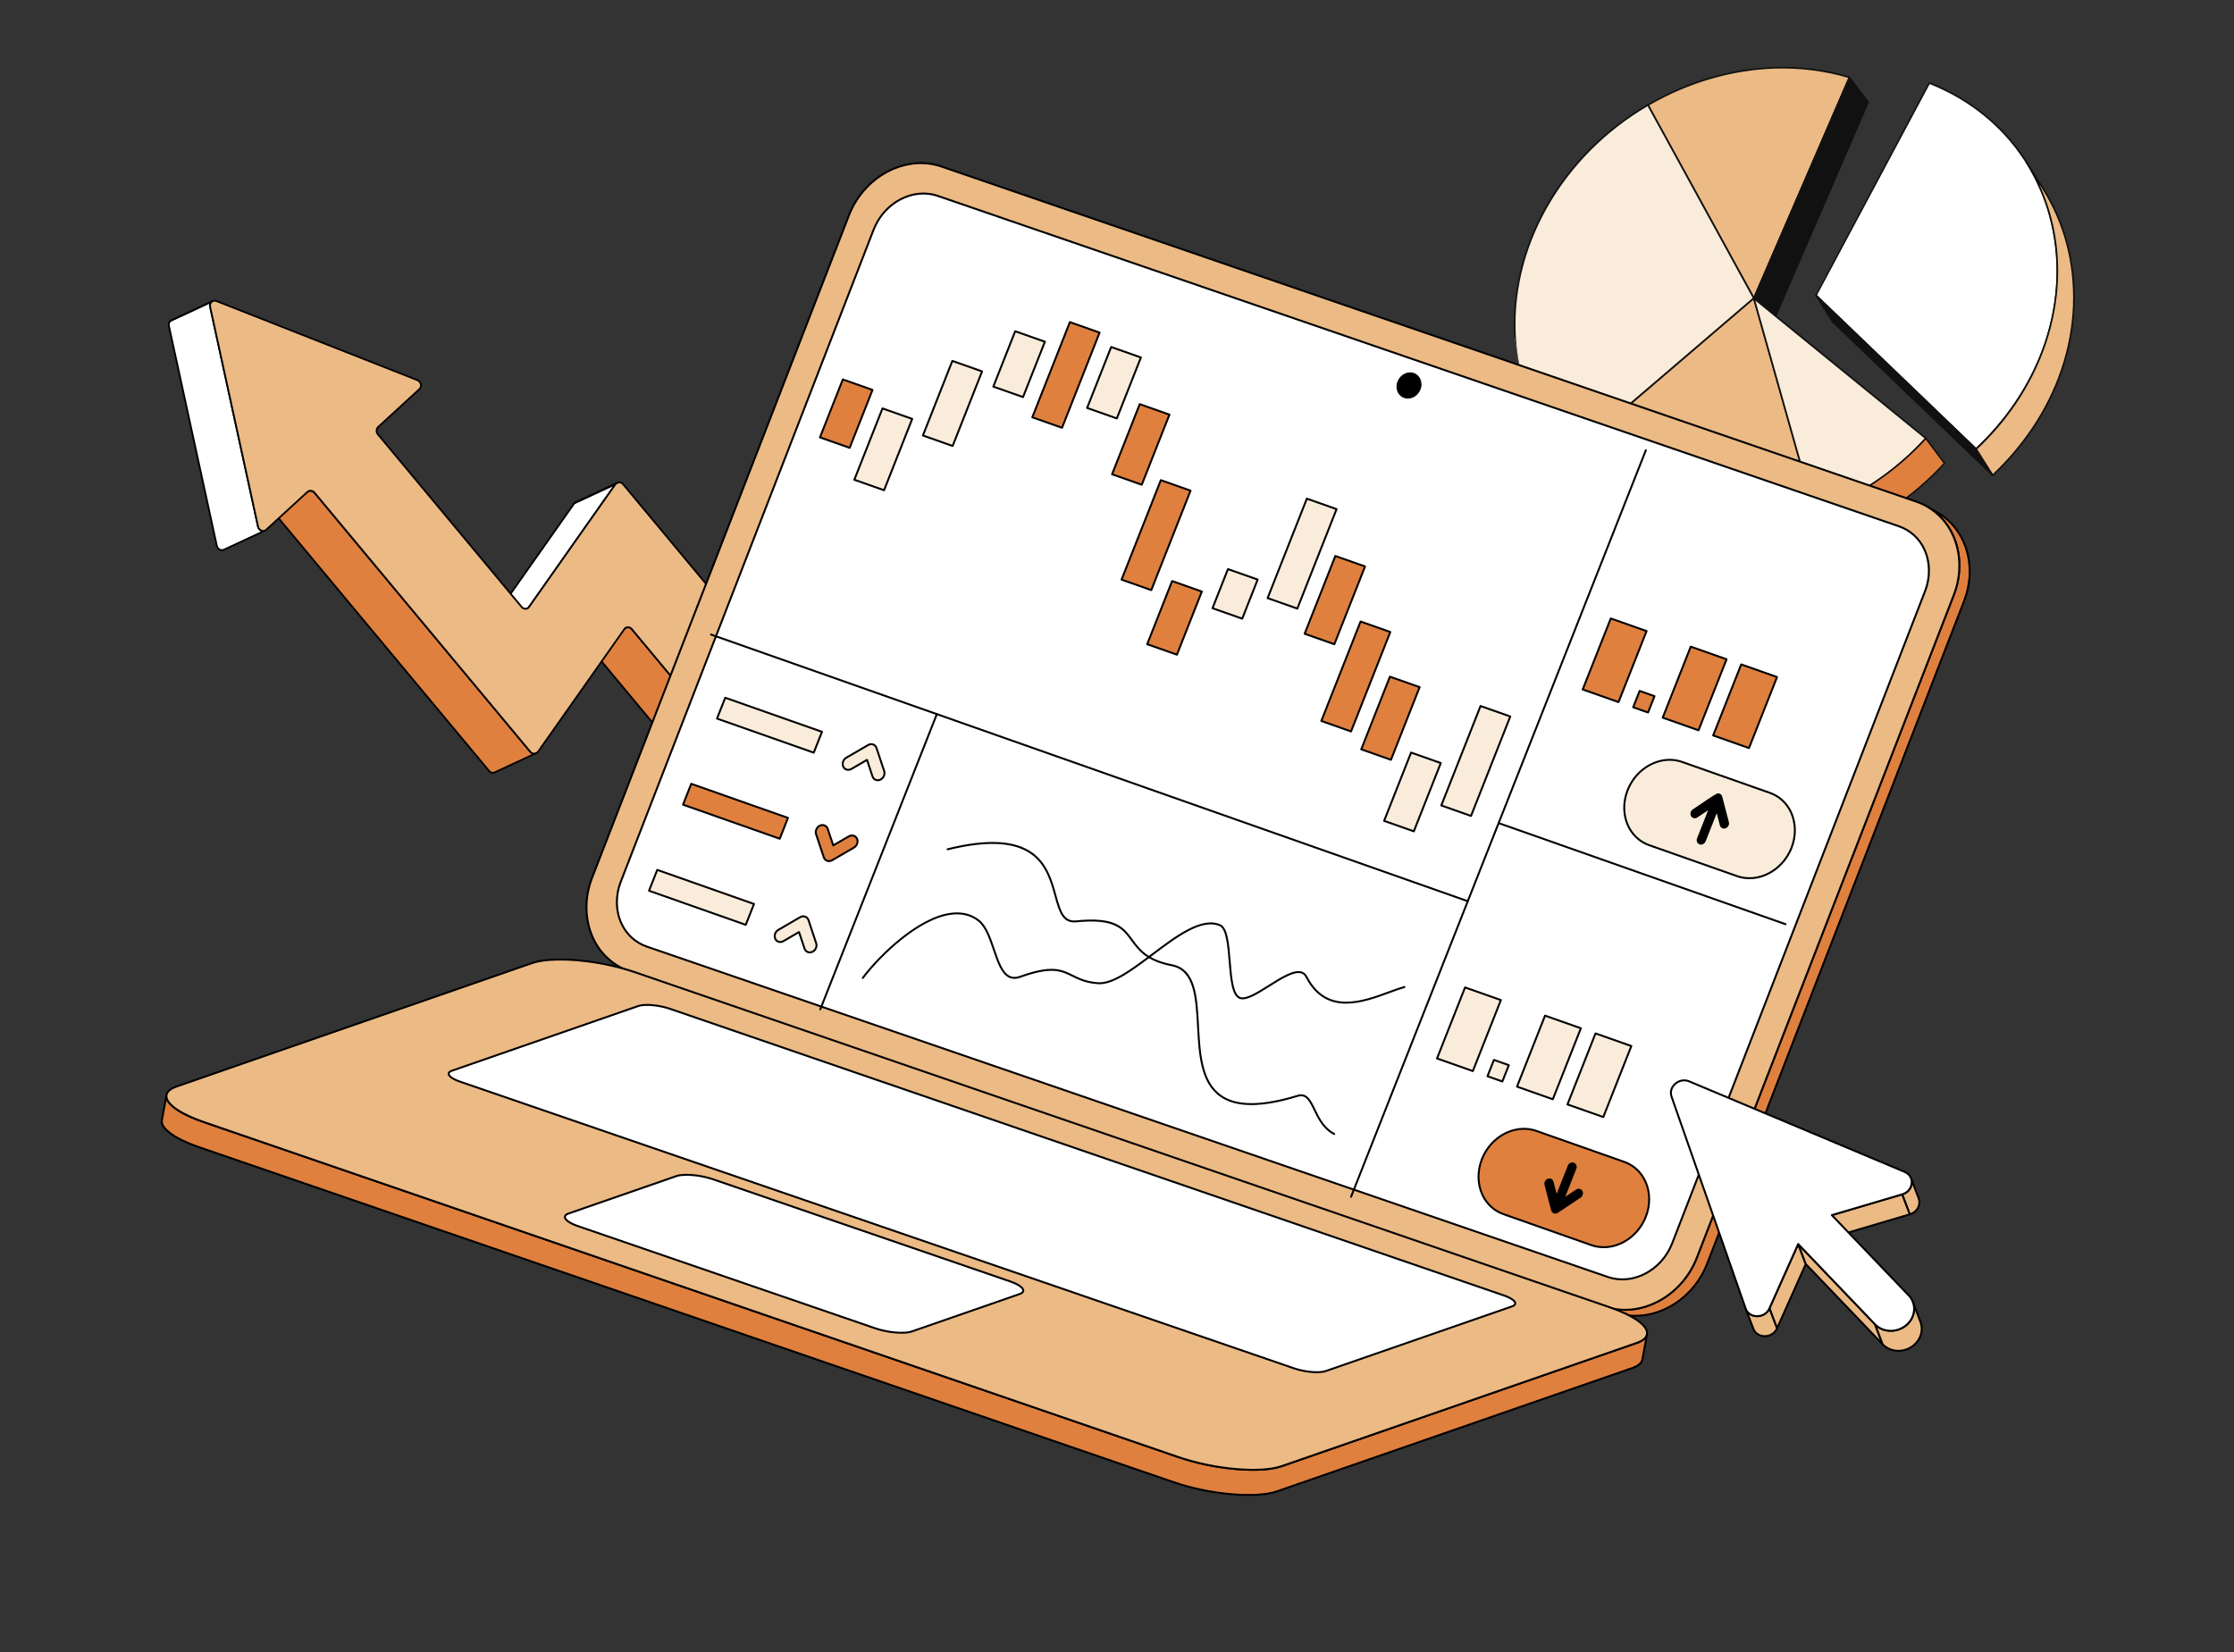 <svg width="434" height="321" viewBox="0 0 434 321" fill="none" xmlns="http://www.w3.org/2000/svg">
<rect x="0" y="0" width="434" height="321" fill="#333333" stroke="none"/>
<g clip-path="url(#clip0_373_2204)">
<path d="M344.816 13.178C336.287 13.439 327.743 15.99 320.145 20.42L340.72 57.97L359.285 15.055C354.575 13.617 349.697 13.027 344.816 13.178Z" fill="#ECBA85"/>
<path d="M340.742 58.115C340.79 58.107 340.85 58.065 340.859 58.015L359.424 15.1C359.435 15.066 359.444 15.015 359.42 14.969C359.397 14.923 359.36 14.896 359.325 14.885C354.703 13.483 349.818 12.844 344.808 13.015C336.314 13.287 327.762 15.79 320.059 20.285C319.983 20.329 319.949 20.433 319.994 20.509L340.568 58.059C340.594 58.121 340.663 58.143 340.714 58.152L340.742 58.115ZM359.066 15.138L340.709 57.577L320.367 20.468C327.986 16.068 336.427 13.599 344.822 13.325C349.738 13.185 354.519 13.79 359.066 15.138Z" fill="#111111"/>
<path d="M340.717 57.954L344.341 62.781L362.907 19.867L359.282 15.039L340.717 57.954Z" fill="#111111"/>
<path d="M344.382 62.94C344.43 62.932 344.49 62.89 344.499 62.84L363.064 19.925C363.089 19.872 363.079 19.808 363.039 19.765L359.415 14.937C359.375 14.893 359.322 14.869 359.274 14.876C359.209 14.886 359.166 14.925 359.141 14.979L340.576 57.893C340.551 57.946 340.56 58.01 340.6 58.054L344.224 62.881C344.264 62.925 344.317 62.95 344.382 62.94ZM362.726 19.878L344.324 62.455L340.929 57.938L359.315 15.363L362.726 19.878Z" fill="#111111"/>
<path d="M320.143 20.404C312.153 25.074 305.219 31.805 300.478 40.143C290.75 57.267 292.802 76.712 304.009 89.383L340.72 57.97L320.143 20.404Z" fill="#FAECDA"/>
<path d="M304.034 89.544C304.066 89.539 304.098 89.534 304.11 89.5L340.82 58.086C340.88 58.044 340.9 57.959 340.855 57.883L320.281 20.333C320.257 20.288 320.22 20.26 320.186 20.249C320.151 20.238 320.102 20.245 320.056 20.269C311.761 25.101 304.943 31.945 300.334 40.066C295.623 48.383 293.511 57.505 294.228 66.444C294.931 75.187 298.273 83.15 303.876 89.486C303.932 89.527 303.985 89.552 304.034 89.544ZM340.514 57.919L304.023 89.151C298.531 82.897 295.255 75.039 294.555 66.427C293.83 57.539 295.936 48.483 300.622 40.219C305.181 32.205 311.895 25.442 320.078 20.627L340.514 57.919Z" fill="#111111"/>
<path d="M302.119 87.055L305.743 91.883C306.343 92.68 306.973 93.456 307.631 94.195L304.006 89.367C303.349 88.629 302.719 87.853 302.119 87.055Z" fill="white"/>
<path d="M307.655 94.356C307.688 94.351 307.704 94.348 307.734 94.327C307.807 94.267 307.808 94.168 307.766 94.109L304.142 89.281C303.483 88.526 302.853 87.75 302.255 86.969C302.194 86.896 302.093 86.879 302.019 86.939C301.946 87 301.928 87.101 301.989 87.174L305.611 91.986C306.211 92.783 306.859 93.572 307.517 94.311C307.556 94.355 307.607 94.363 307.655 94.356Z" fill="#111111"/>
<path d="M340.717 57.954L304.006 89.367C307.573 93.381 312.045 96.731 317.358 99.097C323.413 101.778 330.013 102.945 336.685 102.736C341.992 102.57 347.348 101.524 352.495 99.655L340.717 57.954Z" fill="#ECBA85"/>
<path d="M342.637 102.356C345.978 101.848 349.299 100.997 352.569 99.809C352.647 99.78 352.699 99.69 352.671 99.612L340.89 57.894C340.883 57.846 340.827 57.805 340.774 57.781C340.72 57.756 340.658 57.782 340.615 57.821L303.904 89.235C303.874 89.256 303.849 89.309 303.854 89.341C303.845 89.392 303.867 89.421 303.89 89.467C307.582 93.659 312.093 96.937 317.3 99.254C323.283 101.897 329.81 103.124 336.696 102.915C338.683 102.843 340.652 102.659 342.637 102.356ZM352.317 99.567C347.197 101.399 341.952 102.411 336.695 102.586C329.844 102.806 323.366 101.572 317.436 98.954C312.32 96.689 307.883 93.466 304.243 89.397L340.63 58.247L352.317 99.567Z" fill="#111111"/>
<path d="M340.717 57.954L352.498 99.671C360.543 96.769 368.067 91.857 374.134 85.176L340.717 57.954Z" fill="#FAECDA"/>
<path d="M352.539 99.83L352.571 99.825C360.851 96.838 368.342 91.815 374.266 85.288C374.294 85.251 374.305 85.216 374.314 85.165C374.306 85.117 374.285 85.087 374.248 85.06L340.832 57.838C340.776 57.797 340.693 57.793 340.633 57.835C340.574 57.877 340.551 57.946 340.561 58.01L352.342 99.728C352.349 99.776 352.386 99.804 352.423 99.831C352.472 99.823 352.507 99.835 352.539 99.83ZM373.905 85.195C368.072 91.56 360.716 96.496 352.614 99.456L341.019 58.418L373.905 85.195Z" fill="#111111"/>
<path d="M317.358 99.097C323.413 101.778 330.013 102.945 336.685 102.736C341.992 102.57 347.348 101.524 352.495 99.655C360.543 96.769 368.067 91.857 374.133 85.176L377.757 90.004C371.691 96.685 364.164 101.581 356.122 104.499C350.974 106.368 345.619 107.414 340.311 107.58C333.64 107.789 327.037 106.606 320.985 103.941C315.672 101.575 311.186 98.244 307.633 94.211L304.009 89.383C307.575 93.397 312.048 96.747 317.358 99.097Z" fill="#DF803F"/>
<path d="M346.261 107.184C349.602 106.676 352.923 105.825 356.193 104.636C364.472 101.649 371.963 96.627 377.888 90.099C377.945 90.041 377.949 89.958 377.891 89.901L374.267 85.074C374.243 85.028 374.192 85.019 374.141 85.01C374.09 85.002 374.044 85.025 374.017 85.062C368.134 91.534 360.672 96.536 352.455 99.497C347.291 101.369 341.998 102.388 336.69 102.554C329.839 102.774 323.36 101.54 317.431 98.922C312.278 96.63 307.804 93.379 304.135 89.233C304.074 89.16 303.975 89.158 303.918 89.216C303.844 89.277 303.843 89.376 303.885 89.435L307.509 94.263C311.215 98.436 315.729 101.731 320.933 104.031C326.916 106.674 333.443 107.901 340.329 107.692C342.307 107.671 344.293 107.484 346.261 107.184ZM377.559 90.001C371.684 96.422 364.267 101.384 356.082 104.341C350.918 106.212 345.625 107.232 340.317 107.398C333.465 107.618 326.987 106.383 321.058 103.765C315.904 101.474 311.43 98.223 307.761 94.076L305.816 91.494C309.113 94.71 312.96 97.316 317.295 99.222C323.278 101.865 329.805 103.092 336.691 102.883C342.031 102.712 347.373 101.685 352.55 99.795C360.765 96.818 368.215 91.851 374.119 85.409L377.559 90.001Z" fill="#111111"/>
<path d="M374.804 16.132L352.803 57.414L383.892 87.244C386.755 84.571 389.308 81.6 391.466 78.426C406.082 56.971 400.645 29.817 379.441 18.288C377.947 17.479 376.402 16.76 374.804 16.132Z" fill="white"/>
<path d="M383.917 87.405C383.949 87.4 383.979 87.379 384.009 87.358C386.871 84.685 389.424 81.714 391.612 78.519C395.362 72.997 397.873 67.038 399.07 60.802C400.216 54.771 400.097 48.785 398.709 43.025C396.103 32.301 389.293 23.468 379.537 18.159C378.078 17.361 376.513 16.628 374.881 15.988C374.809 15.95 374.717 15.997 374.678 16.069L352.678 57.351C352.639 57.422 352.649 57.487 352.707 57.544L383.778 87.36C383.817 87.404 383.868 87.412 383.917 87.405ZM374.884 16.333C376.449 16.967 377.961 17.675 379.364 18.432C389.048 23.702 395.797 32.463 398.373 43.093C399.754 48.804 399.881 54.74 398.728 60.722C397.542 66.924 395.042 72.848 391.317 78.317C389.186 81.454 386.674 84.37 383.872 87.001L352.992 57.352L374.884 16.333Z" fill="#111111"/>
<path d="M352.817 57.395L356.037 62.498L387.112 92.347L383.892 87.244L352.817 57.395Z" fill="#111111"/>
<path d="M387.137 92.508C387.169 92.503 387.185 92.501 387.215 92.48C387.272 92.422 387.292 92.336 387.248 92.261L384.028 87.158C384.025 87.142 384.009 87.144 384.007 87.128L352.915 57.282C352.857 57.225 352.758 57.223 352.698 57.265C352.641 57.323 352.621 57.409 352.665 57.484L355.885 62.587C355.888 62.603 355.904 62.601 355.906 62.617L386.998 92.463C387.035 92.491 387.088 92.515 387.137 92.508ZM383.759 87.347L386.258 91.293L356.154 62.398L353.655 58.452L383.759 87.347Z" fill="#111111"/>
<path d="M383.892 87.244L387.112 92.347C389.975 89.674 392.527 86.703 394.686 83.529C405.117 68.205 405.334 49.995 396.892 36.623L393.672 31.52C402.114 44.892 401.897 63.102 391.466 78.426C389.307 81.6 386.754 84.571 383.892 87.244Z" fill="#ECBA85"/>
<path d="M387.137 92.508C387.169 92.503 387.199 92.482 387.229 92.461C390.091 89.788 392.644 86.817 394.832 83.622C399.892 76.189 402.729 67.812 403.044 59.358C403.344 51.137 401.268 43.244 397.046 36.55L393.826 31.447C393.782 31.371 393.68 31.354 393.604 31.398C393.528 31.443 393.511 31.544 393.555 31.62C397.754 38.268 399.801 46.083 399.507 54.238C399.198 62.625 396.373 70.967 391.352 78.328C389.193 81.502 386.654 84.455 383.805 87.109C383.748 87.167 383.744 87.25 383.77 87.312L386.99 92.415C387.014 92.461 387.067 92.486 387.102 92.497C387.104 92.513 387.121 92.51 387.137 92.508ZM396.195 35.84L396.759 36.725C400.955 43.358 403.003 51.172 402.711 59.343C402.403 67.73 399.578 76.073 394.556 83.433C392.422 86.555 389.943 89.465 387.156 92.094L384.112 87.277C386.944 84.625 389.467 81.675 391.612 78.519C396.656 71.089 399.49 62.696 399.807 54.258C400.056 47.755 398.82 41.478 396.195 35.84Z" fill="#111111"/>
</g>
<g clip-path="url(#clip1_373_2204)">
<path d="M119.564 94.086L111.56 97.812C111.665 97.706 111.787 97.62 111.922 97.555L119.927 93.829C119.792 93.894 119.669 93.981 119.564 94.086Z" fill="white"/>
<path d="M111.612 97.975C111.575 97.987 111.535 97.987 111.499 97.973C111.462 97.96 111.431 97.934 111.411 97.901C111.391 97.868 111.382 97.829 111.388 97.79C111.393 97.751 111.411 97.715 111.439 97.688C111.558 97.569 111.697 97.471 111.849 97.399L119.852 93.674L119.854 93.673C119.895 93.655 119.942 93.654 119.984 93.67C120.026 93.686 120.06 93.717 120.079 93.758C120.098 93.799 120.1 93.845 120.085 93.888C120.07 93.93 120.039 93.965 119.999 93.985L119.997 93.985C119.881 94.041 119.775 94.117 119.684 94.208C119.67 94.222 119.654 94.233 119.636 94.242L111.632 97.967C111.625 97.97 111.619 97.973 111.612 97.975Z" fill="black"/>
<path d="M168.952 177.724L122.752 122.247C122.622 122.078 122.44 121.958 122.234 121.904C122.027 121.85 121.809 121.866 121.613 121.95L113.608 125.676C113.804 125.592 114.023 125.576 114.229 125.629C114.435 125.683 114.618 125.804 114.748 125.973L160.948 181.449C161.078 181.617 161.26 181.737 161.466 181.79C161.672 181.843 161.889 181.827 162.085 181.743L170.09 178.017C169.894 178.101 169.676 178.117 169.471 178.064C169.265 178.011 169.083 177.891 168.952 177.724Z" fill="#DF803F"/>
<path d="M162.042 181.944C161.823 182.009 161.588 182.008 161.37 181.939C161.151 181.871 160.958 181.738 160.815 181.559L114.616 126.083C114.51 125.943 114.361 125.842 114.192 125.797C114.022 125.751 113.843 125.764 113.681 125.832C113.661 125.842 113.638 125.848 113.615 125.849C113.592 125.851 113.57 125.847 113.548 125.84C113.526 125.832 113.507 125.82 113.49 125.805C113.473 125.79 113.459 125.771 113.449 125.75C113.44 125.73 113.434 125.707 113.433 125.684C113.433 125.662 113.436 125.639 113.444 125.617C113.452 125.596 113.465 125.576 113.48 125.56C113.496 125.543 113.515 125.53 113.536 125.521L113.537 125.52L121.541 121.795C121.771 121.696 122.028 121.676 122.271 121.738C122.514 121.8 122.73 121.94 122.885 122.137L169.084 177.614C169.191 177.752 169.34 177.851 169.508 177.896C169.677 177.941 169.856 177.929 170.017 177.862C170.037 177.852 170.06 177.846 170.083 177.844C170.106 177.843 170.128 177.846 170.15 177.854C170.172 177.861 170.192 177.873 170.209 177.888C170.226 177.904 170.239 177.922 170.249 177.943C170.259 177.964 170.264 177.986 170.265 178.009C170.266 178.032 170.262 178.055 170.254 178.076C170.246 178.098 170.233 178.117 170.218 178.134C170.202 178.151 170.183 178.164 170.162 178.173L170.161 178.173L162.157 181.899C162.12 181.916 162.082 181.931 162.042 181.944ZM114.386 125.503C114.578 125.58 114.748 125.703 114.879 125.862L161.08 181.339C161.186 181.477 161.335 181.577 161.504 181.621C161.672 181.666 161.851 181.654 162.012 181.587L169.311 178.19C169.12 178.115 168.951 177.992 168.82 177.834L122.62 122.357C122.514 122.217 122.365 122.116 122.196 122.071C122.027 122.025 121.847 122.038 121.685 122.106L114.386 125.503Z" fill="black"/>
<path d="M111.56 97.812L94.677 121.794C94.614 121.853 94.541 121.901 94.463 121.938L102.467 118.212C102.546 118.175 102.618 118.127 102.682 118.068L119.564 94.086L111.56 97.812Z" fill="white"/>
<path d="M94.515 122.101C94.474 122.115 94.428 122.112 94.388 122.093C94.349 122.075 94.318 122.042 94.302 122.001C94.286 121.96 94.286 121.915 94.302 121.874C94.319 121.833 94.35 121.8 94.39 121.782C94.447 121.755 94.5 121.721 94.547 121.679L111.419 97.713C111.436 97.689 111.459 97.669 111.487 97.656L119.491 93.931C119.526 93.915 119.564 93.911 119.601 93.919C119.638 93.927 119.671 93.947 119.696 93.976C119.72 94.005 119.734 94.042 119.736 94.079C119.737 94.117 119.726 94.154 119.704 94.185L102.822 118.167C102.815 118.177 102.807 118.186 102.798 118.195C102.721 118.265 102.634 118.324 102.539 118.368L94.537 122.093L94.534 122.093C94.528 122.096 94.522 122.099 94.515 122.101ZM111.673 97.948L95.142 121.432L102.395 118.056C102.452 118.03 102.505 117.995 102.552 117.953L119.053 94.513L111.673 97.948Z" fill="black"/>
<path d="M103.027 146.076L61.091 95.72C60.96 95.552 60.778 95.432 60.572 95.379C60.367 95.326 60.149 95.343 59.953 95.426L51.949 99.153C52.144 99.069 52.362 99.052 52.568 99.106C52.774 99.159 52.956 99.279 53.086 99.446L95.023 149.803C95.15 149.969 95.332 150.086 95.536 150.133C95.741 150.181 95.955 150.156 96.143 150.063L104.148 146.337C103.96 146.43 103.745 146.455 103.541 146.407C103.336 146.36 103.155 146.243 103.027 146.076Z" fill="#DF803F"/>
<path d="M96.077 150.273C95.866 150.343 95.639 150.346 95.426 150.281C95.213 150.217 95.026 150.088 94.89 149.912L52.954 99.555C52.847 99.417 52.698 99.318 52.53 99.273C52.361 99.228 52.182 99.24 52.021 99.307C52.001 99.317 51.978 99.322 51.956 99.323C51.933 99.324 51.911 99.321 51.889 99.313C51.868 99.305 51.849 99.293 51.832 99.278C51.816 99.263 51.802 99.245 51.792 99.224C51.783 99.204 51.778 99.181 51.777 99.159C51.776 99.136 51.779 99.114 51.787 99.093C51.795 99.072 51.807 99.052 51.822 99.035C51.837 99.019 51.856 99.005 51.876 98.996L59.881 95.27C60.111 95.171 60.367 95.151 60.61 95.212C60.852 95.273 61.068 95.413 61.223 95.609L103.159 145.966C103.263 146.103 103.411 146.199 103.578 146.238C103.745 146.278 103.921 146.257 104.075 146.18C104.096 146.17 104.118 146.164 104.141 146.163C104.164 146.161 104.187 146.164 104.208 146.172C104.23 146.18 104.25 146.191 104.267 146.207C104.284 146.222 104.297 146.241 104.307 146.261C104.317 146.282 104.322 146.305 104.323 146.328C104.324 146.351 104.32 146.373 104.312 146.395C104.304 146.416 104.291 146.436 104.276 146.452C104.26 146.469 104.241 146.482 104.22 146.491L96.215 150.217C96.17 150.238 96.124 150.257 96.077 150.273ZM52.727 98.978C52.919 99.054 53.087 99.177 53.218 99.335L95.154 149.692C95.258 149.829 95.406 149.925 95.573 149.965C95.741 150.004 95.917 149.983 96.07 149.906L103.341 146.522C103.167 146.448 103.014 146.333 102.895 146.186L60.959 95.83C60.852 95.692 60.703 95.592 60.534 95.548C60.366 95.503 60.187 95.515 60.026 95.582L52.727 98.978Z" fill="black"/>
<path d="M41.099 58.653L33.095 62.379C33.161 62.318 33.237 62.267 33.319 62.229L41.324 58.503C41.242 58.541 41.166 58.592 41.099 58.653Z" fill="white"/>
<path d="M33.148 62.542C33.111 62.554 33.07 62.554 33.034 62.54C32.997 62.526 32.966 62.5 32.946 62.466C32.926 62.432 32.919 62.392 32.925 62.353C32.931 62.315 32.95 62.279 32.979 62.252C33.058 62.179 33.149 62.119 33.247 62.073L41.251 58.347C41.272 58.337 41.294 58.331 41.317 58.33C41.34 58.329 41.362 58.332 41.384 58.34C41.406 58.347 41.425 58.359 41.442 58.374C41.459 58.39 41.473 58.408 41.483 58.429C41.492 58.45 41.498 58.472 41.499 58.495C41.499 58.518 41.496 58.541 41.488 58.562C41.48 58.583 41.467 58.603 41.452 58.62C41.436 58.636 41.417 58.65 41.396 58.659L41.395 58.659C41.329 58.69 41.269 58.731 41.215 58.78C41.202 58.792 41.187 58.802 41.171 58.809L33.167 62.535C33.161 62.538 33.155 62.54 33.148 62.542Z" fill="black"/>
<path d="M33.095 62.379C32.969 62.499 32.877 62.65 32.828 62.816C32.779 62.983 32.775 63.159 32.817 63.328L42.123 106.037C42.27 106.707 42.955 107.059 43.489 106.81L51.493 103.085C50.959 103.333 50.274 102.981 50.128 102.311L40.821 59.602C40.78 59.434 40.784 59.257 40.833 59.09C40.882 58.924 40.974 58.773 41.1 58.653L33.095 62.379Z" fill="white"/>
<path d="M43.447 107.011C43.174 107.097 42.878 107.072 42.623 106.942C42.453 106.857 42.305 106.735 42.189 106.584C42.074 106.434 41.994 106.259 41.955 106.073L32.648 63.365C32.6 63.167 32.605 62.96 32.663 62.764C32.721 62.569 32.83 62.393 32.978 62.253C32.991 62.241 33.006 62.231 33.022 62.224L41.027 58.498C41.064 58.481 41.106 58.477 41.145 58.489C41.184 58.5 41.218 58.524 41.241 58.558C41.264 58.592 41.274 58.633 41.269 58.673C41.264 58.714 41.245 58.752 41.216 58.779C41.112 58.879 41.036 59.004 40.996 59.142C40.957 59.28 40.954 59.426 40.989 59.565L50.296 102.275C50.324 102.41 50.382 102.538 50.466 102.648C50.55 102.757 50.657 102.847 50.781 102.909C50.879 102.961 50.987 102.989 51.098 102.993C51.209 102.996 51.319 102.975 51.42 102.93C51.441 102.92 51.463 102.914 51.486 102.912C51.509 102.911 51.532 102.914 51.554 102.922C51.575 102.929 51.595 102.941 51.612 102.956C51.629 102.972 51.643 102.99 51.652 103.011C51.662 103.032 51.667 103.054 51.668 103.077C51.669 103.1 51.665 103.123 51.657 103.144C51.649 103.166 51.637 103.185 51.621 103.202C51.605 103.219 51.586 103.232 51.565 103.241L51.563 103.242L43.561 106.966C43.524 106.983 43.486 106.998 43.447 107.011ZM33.193 62.523C33.095 62.623 33.025 62.746 32.989 62.88C32.952 63.015 32.951 63.156 32.984 63.291L42.291 106C42.319 106.135 42.377 106.263 42.461 106.373C42.545 106.482 42.652 106.572 42.776 106.634C42.874 106.685 42.982 106.714 43.093 106.717C43.204 106.721 43.314 106.7 43.416 106.655L50.717 103.256C50.686 103.244 50.657 103.231 50.627 103.216C50.458 103.131 50.31 103.009 50.194 102.859C50.079 102.708 49.999 102.534 49.96 102.348L40.653 59.639C40.609 59.443 40.614 59.238 40.667 59.044L33.193 62.523Z" fill="black"/>
<path d="M41.1 58.653C41.223 58.54 41.377 58.464 41.542 58.435C41.708 58.406 41.878 58.425 42.032 58.49L81.1 73.869C81.806 74.146 82.018 75.109 81.474 75.608L73.461 82.967C73.274 83.156 73.166 83.409 73.158 83.675C73.15 83.941 73.243 84.2 73.418 84.4L101.329 117.914C101.405 118.016 101.501 118.102 101.612 118.166C101.722 118.229 101.845 118.27 101.971 118.284C102.098 118.299 102.227 118.287 102.349 118.25C102.471 118.213 102.584 118.151 102.682 118.069L119.564 94.086C120.068 93.593 120.676 93.646 121.047 94.09L181.273 166.409C181.45 166.609 181.543 166.868 181.535 167.134C181.527 167.4 181.418 167.653 181.23 167.842L170.31 177.869C170.213 177.953 170.1 178.015 169.977 178.053C169.855 178.091 169.726 178.104 169.599 178.09C169.472 178.076 169.349 178.037 169.237 177.974C169.126 177.911 169.029 177.825 168.952 177.723L122.752 122.247C122.676 122.145 122.579 122.059 122.468 121.995C122.357 121.932 122.234 121.892 122.106 121.878C121.979 121.863 121.85 121.876 121.728 121.913C121.605 121.951 121.492 122.014 121.395 122.097L104.517 146.075C104.006 146.574 103.398 146.522 103.027 146.076L61.091 95.72C61.014 95.618 60.917 95.532 60.806 95.469C60.694 95.406 60.571 95.366 60.444 95.353C60.317 95.339 60.188 95.351 60.066 95.389C59.943 95.427 59.83 95.49 59.733 95.573L51.72 102.932C51.177 103.431 50.296 103.081 50.128 102.311L40.821 59.602C40.78 59.434 40.784 59.257 40.833 59.09C40.882 58.924 40.974 58.773 41.1 58.653Z" fill="#ECBA85"/>
<path d="M170.047 178.219C169.918 178.26 169.783 178.277 169.648 178.268C169.488 178.255 169.332 178.21 169.189 178.135C169.047 178.06 168.921 177.958 168.819 177.833L122.62 122.357C122.549 122.267 122.459 122.193 122.358 122.139C122.257 122.085 122.146 122.053 122.031 122.043C121.94 122.036 121.848 122.048 121.761 122.077C121.674 122.106 121.593 122.151 121.524 122.212L104.657 146.174C104.651 146.183 104.645 146.191 104.637 146.199C104.516 146.329 104.369 146.432 104.206 146.501C104.042 146.57 103.866 146.605 103.688 146.601C103.534 146.591 103.384 146.549 103.248 146.478C103.111 146.407 102.991 146.307 102.895 146.187L60.959 95.83C60.887 95.741 60.798 95.668 60.697 95.614C60.596 95.561 60.485 95.528 60.371 95.519C60.277 95.511 60.181 95.524 60.092 95.555C60.002 95.586 59.919 95.636 59.849 95.7L51.836 103.058C51.699 103.185 51.529 103.273 51.346 103.312C51.163 103.352 50.973 103.342 50.795 103.284C50.586 103.215 50.399 103.092 50.252 102.928C50.106 102.764 50.005 102.564 49.96 102.348L40.653 59.639C40.605 59.441 40.611 59.234 40.669 59.038C40.727 58.843 40.835 58.667 40.983 58.527C41.13 58.391 41.313 58.3 41.511 58.265C41.708 58.23 41.911 58.253 42.095 58.33L81.163 73.709C81.362 73.788 81.536 73.917 81.671 74.083C81.805 74.249 81.895 74.447 81.931 74.657C81.971 74.851 81.96 75.052 81.901 75.24C81.841 75.428 81.734 75.599 81.591 75.735L73.578 83.093C73.423 83.252 73.334 83.464 73.329 83.686C73.324 83.908 73.403 84.124 73.55 84.29L101.461 117.804C101.533 117.894 101.622 117.968 101.724 118.022C101.825 118.076 101.937 118.109 102.052 118.118C102.142 118.125 102.233 118.114 102.319 118.086C102.405 118.058 102.484 118.013 102.553 117.953L119.424 93.987C119.43 93.978 119.437 93.97 119.444 93.963C119.565 93.835 119.711 93.734 119.873 93.665C120.035 93.597 120.209 93.563 120.385 93.566C120.539 93.576 120.689 93.618 120.826 93.689C120.963 93.761 121.084 93.86 121.18 93.981L181.405 166.299C181.612 166.532 181.72 166.835 181.71 167.145C181.699 167.456 181.568 167.751 181.346 167.968L170.426 177.996C170.317 178.097 170.188 178.172 170.047 178.219ZM121.656 121.749C121.784 121.708 121.919 121.691 122.054 121.7C122.215 121.713 122.372 121.758 122.514 121.833C122.657 121.908 122.783 122.012 122.884 122.137L169.084 177.614C169.156 177.702 169.245 177.776 169.346 177.829C169.447 177.882 169.558 177.915 169.671 177.925C169.766 177.932 169.861 177.919 169.951 177.888C170.041 177.857 170.124 177.807 170.194 177.743L181.113 167.716C181.268 167.556 181.357 167.345 181.362 167.123C181.367 166.901 181.288 166.685 181.141 166.52L120.915 94.201C120.849 94.117 120.766 94.047 120.672 93.997C120.577 93.947 120.473 93.917 120.366 93.909C120.241 93.908 120.116 93.933 120.001 93.983C119.885 94.033 119.781 94.106 119.695 94.198L102.822 118.167C102.815 118.177 102.807 118.187 102.798 118.195C102.695 118.29 102.573 118.362 102.441 118.408C102.308 118.454 102.168 118.472 102.028 118.461C101.867 118.449 101.71 118.404 101.567 118.329C101.424 118.254 101.298 118.15 101.196 118.024L73.286 84.51C73.083 84.275 72.976 83.973 72.987 83.664C72.998 83.354 73.126 83.06 73.345 82.84L81.358 75.482C81.459 75.385 81.533 75.265 81.574 75.132C81.615 74.998 81.622 74.857 81.593 74.72C81.567 74.567 81.502 74.423 81.405 74.302C81.308 74.181 81.181 74.087 81.037 74.029L41.969 58.65C41.844 58.597 41.707 58.581 41.573 58.604C41.44 58.627 41.316 58.688 41.216 58.78C41.112 58.879 41.036 59.004 40.996 59.142C40.957 59.28 40.954 59.426 40.989 59.566L50.297 102.275C50.328 102.431 50.4 102.577 50.506 102.697C50.612 102.816 50.747 102.906 50.899 102.957C51.019 102.998 51.148 103.005 51.272 102.979C51.396 102.952 51.51 102.893 51.603 102.806L59.616 95.448C59.72 95.352 59.843 95.278 59.977 95.231C60.111 95.185 60.253 95.166 60.394 95.176C60.554 95.189 60.711 95.234 60.853 95.309C60.995 95.383 61.121 95.486 61.223 95.61L103.159 145.967C103.225 146.051 103.307 146.121 103.402 146.171C103.496 146.221 103.6 146.251 103.707 146.258C103.834 146.259 103.96 146.233 104.077 146.182C104.194 146.132 104.299 146.057 104.386 145.964L121.255 121.999C121.262 121.989 121.27 121.98 121.279 121.971C121.387 121.871 121.516 121.795 121.656 121.749Z" fill="black"/>
</g>
<g clip-path="url(#clip2_373_2204)">
<path d="M122.302 188.727L124.304 189.894C123.556 189.638 122.835 189.308 122.151 188.91L120.149 187.742C120.833 188.14 121.554 188.47 122.302 188.727Z" fill="white"/>
<path d="M124.281 190.082C124.268 190.081 124.255 190.078 124.242 190.073C123.482 189.812 122.75 189.477 122.056 189.073L120.055 187.907L120.054 187.907C120.032 187.894 120.014 187.877 119.999 187.858C119.984 187.838 119.973 187.815 119.966 187.791C119.953 187.743 119.961 187.692 119.986 187.648C120.011 187.605 120.052 187.574 120.101 187.561C120.149 187.548 120.201 187.555 120.244 187.581C120.917 187.972 121.627 188.297 122.363 188.55C122.375 188.554 122.386 188.559 122.397 188.565L124.399 189.733C124.436 189.754 124.465 189.789 124.481 189.83C124.496 189.87 124.497 189.915 124.483 189.956C124.469 189.998 124.441 190.033 124.404 190.056C124.367 190.079 124.323 190.088 124.28 190.083L124.281 190.082Z" fill="black"/>
<path d="M311.651 253.826L313.653 254.993L124.303 189.894L122.302 188.727L311.651 253.826Z" fill="black"/>
<path d="M313.63 255.181C313.617 255.179 313.604 255.176 313.591 255.172L124.242 190.073C124.23 190.069 124.219 190.063 124.208 190.057L122.206 188.89C122.165 188.866 122.134 188.829 122.12 188.784C122.105 188.739 122.108 188.69 122.127 188.647C122.147 188.604 122.182 188.57 122.226 188.552C122.269 188.533 122.318 188.532 122.362 188.547L311.712 253.647C311.723 253.651 311.735 253.656 311.745 253.662L313.747 254.829C313.785 254.851 313.813 254.886 313.829 254.926C313.844 254.967 313.845 255.011 313.831 255.053C313.817 255.094 313.789 255.129 313.753 255.152C313.716 255.175 313.672 255.185 313.629 255.18L313.63 255.181ZM124.383 189.722L311.906 254.193L311.572 253.998L124.048 189.527L124.383 189.722Z" fill="black"/>
<path d="M376.428 99.617L374.426 98.449C379.893 101.637 382.189 108.83 379.556 115.622L329.646 244.359C326.69 251.985 318.634 256.226 311.651 253.826L313.653 254.993C320.636 257.394 328.692 253.153 331.648 245.526L381.558 116.79C384.191 109.998 381.895 102.805 376.428 99.617Z" fill="#DF803F"/>
<path d="M316.131 255.756C315.266 255.651 314.415 255.455 313.592 255.172C313.58 255.168 313.569 255.163 313.558 255.156L311.556 253.989C311.515 253.965 311.484 253.928 311.469 253.883C311.455 253.838 311.457 253.789 311.477 253.746C311.497 253.703 311.532 253.669 311.575 253.651C311.619 253.632 311.668 253.631 311.712 253.646C318.587 256.01 326.553 251.813 329.47 244.29L379.38 115.553C381.944 108.938 379.821 101.813 374.331 98.611C374.309 98.599 374.289 98.582 374.274 98.562C374.258 98.543 374.247 98.52 374.24 98.496C374.234 98.472 374.232 98.447 374.235 98.422C374.239 98.397 374.247 98.373 374.26 98.351C374.272 98.329 374.289 98.311 374.309 98.296C374.329 98.28 374.352 98.269 374.376 98.263C374.401 98.257 374.426 98.256 374.451 98.26C374.476 98.263 374.499 98.272 374.521 98.285L376.523 99.452C382.174 102.748 384.366 110.068 381.734 116.857L331.824 245.593C329.189 252.394 322.515 256.538 316.131 255.756ZM313.733 254.821C320.604 257.171 328.559 252.974 331.473 245.458L381.383 116.721C383.839 110.386 381.995 103.583 377.011 100.206C380.762 103.962 381.935 110.012 379.733 115.69L329.823 244.427C327.187 251.226 320.514 255.37 314.129 254.589C313.755 254.543 313.383 254.48 313.012 254.4L313.733 254.821Z" fill="black"/>
<path d="M372.271 97.463C379.254 99.864 382.513 107.995 379.556 115.622L329.647 244.358C326.69 251.985 318.634 256.225 311.651 253.825L122.302 188.727C115.323 186.327 112.064 178.196 115.021 170.569L164.931 41.832C167.887 34.206 175.943 29.965 182.922 32.364L372.271 97.463Z" fill="#ECBA85"/>
<path d="M314.128 254.589C313.264 254.483 312.413 254.287 311.589 254.004L122.24 188.905C120.659 188.357 119.206 187.493 117.97 186.366C116.734 185.239 115.74 183.872 115.05 182.349C113.386 178.773 113.312 174.454 114.844 170.501L164.754 41.765C167.743 34.055 175.921 29.758 182.983 32.186L372.332 97.285C373.914 97.833 375.368 98.697 376.605 99.825C377.841 100.952 378.836 102.32 379.527 103.843C381.19 107.419 381.265 111.737 379.731 115.69L329.821 244.427C327.186 251.226 320.513 255.371 314.128 254.589ZM180.397 31.976C174.182 31.214 167.68 35.263 165.106 41.901L115.197 170.638C113.701 174.496 113.772 178.707 115.393 182.191C116.062 183.668 117.025 184.994 118.223 186.087C119.422 187.18 120.83 188.018 122.363 188.549L311.712 253.648C318.587 256.012 326.553 251.815 329.47 244.291L379.38 115.555C380.875 111.697 380.804 107.487 379.184 104.003C378.514 102.526 377.55 101.2 376.351 100.106C375.152 99.013 373.743 98.174 372.209 97.643L182.86 32.543C182.061 32.268 181.236 32.078 180.397 31.976Z" fill="black"/>
<path d="M368.932 102.268L182.195 38.067C177.354 36.402 171.765 39.342 169.716 44.628L120.594 171.333C118.543 176.623 120.807 182.258 125.648 183.923L312.385 248.124C317.223 249.787 322.809 246.851 324.86 241.561L373.982 114.856C376.031 109.57 373.769 103.931 368.932 102.268Z" fill="white"/>
<path d="M314.095 248.71C313.492 248.637 312.898 248.5 312.324 248.303L125.586 184.101C124.482 183.718 123.466 183.115 122.603 182.328C121.739 181.54 121.044 180.585 120.562 179.521C119.401 177.028 119.35 174.019 120.418 171.265L169.54 44.56C171.623 39.187 177.327 36.194 182.256 37.888L368.994 102.089C370.097 102.472 371.112 103.075 371.975 103.862C372.838 104.649 373.531 105.603 374.013 106.667C375.173 109.161 375.226 112.171 374.159 114.924L325.037 241.629C323.2 246.368 318.548 249.255 314.095 248.71ZM180.435 37.855C176.149 37.33 171.666 40.122 169.892 44.697L120.77 171.401C119.739 174.06 119.788 176.962 120.904 179.362C121.365 180.38 122.029 181.294 122.856 182.047C123.682 182.8 124.653 183.378 125.709 183.744L312.447 247.946C317.184 249.574 322.673 246.679 324.684 241.493L373.806 114.788C374.836 112.129 374.788 109.228 373.671 106.826C373.21 105.809 372.547 104.896 371.722 104.143C370.896 103.39 369.926 102.813 368.871 102.446L182.133 38.245C181.582 38.056 181.013 37.925 180.435 37.855Z" fill="black"/>
<path d="M274.6 72.646C273.462 72.255 272.151 72.948 271.668 74.192C271.186 75.437 271.716 76.758 272.854 77.149C273.993 77.54 275.306 76.853 275.789 75.609C276.271 74.365 275.739 73.038 274.6 72.646Z" fill="black"/>
<path d="M273.24 77.43C272.871 77.386 272.519 77.247 272.219 77.028C271.92 76.808 271.682 76.515 271.528 76.177C271.385 75.855 271.308 75.507 271.302 75.154C271.295 74.802 271.36 74.451 271.492 74.124C272.01 72.788 273.432 72.045 274.661 72.468C274.939 72.564 275.195 72.716 275.412 72.914C275.63 73.112 275.805 73.353 275.927 73.621C276.07 73.944 276.147 74.292 276.154 74.645C276.16 74.998 276.096 75.349 275.964 75.677C275.51 76.852 274.351 77.566 273.24 77.43ZM274.17 72.74C273.227 72.624 272.238 73.245 271.845 74.26C271.731 74.54 271.675 74.84 271.68 75.142C271.684 75.444 271.75 75.742 271.871 76.018C271.972 76.239 272.116 76.438 272.295 76.602C272.475 76.765 272.686 76.891 272.916 76.971C273.958 77.329 275.168 76.688 275.612 75.541C275.726 75.26 275.782 74.96 275.777 74.657C275.772 74.355 275.706 74.056 275.584 73.78C275.484 73.558 275.339 73.359 275.16 73.195C274.98 73.031 274.768 72.905 274.538 72.825C274.419 72.784 274.295 72.755 274.17 72.74Z" fill="black"/>
<path d="M317.968 260.929L248.968 284.886C244.878 286.305 235.907 285.511 228.928 283.112L39.579 218.012C34.682 216.329 32.067 214.304 32.351 212.754L31.453 217.645C31.169 219.194 33.784 221.22 38.681 222.904L228.03 288.003C235.009 290.402 243.98 291.197 248.07 289.777L317.07 265.82C318.292 265.396 318.94 264.822 319.061 264.163L319.959 259.272C319.838 259.931 319.19 260.505 317.968 260.929Z" fill="#DF803F"/>
<path d="M237.535 290.338C234.281 289.946 231.076 289.224 227.969 288.181L38.62 223.082C33.698 221.39 30.949 219.345 31.268 217.611L32.166 212.72C32.175 212.671 32.203 212.627 32.244 212.599C32.285 212.57 32.337 212.559 32.386 212.568C32.435 212.577 32.479 212.606 32.508 212.647C32.536 212.688 32.547 212.739 32.538 212.788C32.265 214.276 35.053 216.256 39.641 217.834L228.99 282.933C235.924 285.317 244.858 286.112 248.907 284.707L317.907 260.75C319.018 260.365 319.663 259.841 319.774 259.236C319.779 259.212 319.788 259.188 319.802 259.168C319.815 259.147 319.833 259.129 319.853 259.115C319.873 259.101 319.896 259.091 319.921 259.085C319.945 259.08 319.97 259.08 319.995 259.084C320.019 259.089 320.042 259.098 320.063 259.111C320.084 259.125 320.102 259.142 320.116 259.163C320.13 259.183 320.14 259.206 320.145 259.231C320.151 259.255 320.151 259.28 320.147 259.304L319.249 264.196C319.11 264.953 318.398 265.559 317.134 265.999L248.134 289.955C245.778 290.772 241.81 290.862 237.535 290.338ZM32.348 213.819L31.639 217.68C31.366 219.167 34.154 221.147 38.742 222.725L228.092 287.824C235.025 290.208 243.96 291.004 248.008 289.598L317.008 265.642C318.119 265.256 318.765 264.732 318.876 264.127L319.586 260.258C319.13 260.643 318.601 260.932 318.03 261.107L249.03 285.064C244.914 286.493 235.868 285.697 228.867 283.29L39.517 218.191C35.603 216.845 33.064 215.276 32.348 213.819Z" fill="black"/>
<path d="M312.735 254.014C319.714 256.414 322.058 259.509 317.968 260.929L248.968 284.885C244.878 286.305 235.907 285.511 228.928 283.112L39.578 218.012C32.596 215.612 30.252 212.515 34.342 211.096L103.342 187.14C107.432 185.72 116.403 186.515 123.386 188.915L312.735 254.014Z" fill="#ECBA85"/>
<path d="M238.434 285.447C235.18 285.056 231.974 284.333 228.867 283.29L39.517 218.191C34.901 216.604 32.144 214.66 32.142 212.99C32.141 212.384 32.511 211.533 34.281 210.918L103.28 186.962C107.397 185.533 116.444 186.329 123.448 188.737L312.797 253.836C317.41 255.422 320.166 257.366 320.169 259.037C320.17 259.643 319.8 260.494 318.03 261.109L249.03 285.065C246.675 285.881 242.707 285.971 238.434 285.447ZM113.809 186.947C109.603 186.432 105.711 186.518 103.404 187.318L34.404 211.275C33.543 211.574 32.517 212.114 32.519 212.989C32.522 214.469 35.251 216.325 39.64 217.834L228.989 282.933C235.923 285.317 244.857 286.113 248.906 284.707L317.906 260.751C318.767 260.452 319.793 259.912 319.791 259.036C319.788 257.557 317.061 255.701 312.673 254.193L123.325 189.094C120.234 188.056 117.046 187.337 113.809 186.947Z" fill="black"/>
<path d="M292.141 251.703L130.175 196.018C128.025 195.28 125.26 195.034 124.001 195.471L87.781 208.047C86.521 208.485 87.246 209.438 89.396 210.177L251.362 265.862C253.512 266.601 256.271 266.845 257.53 266.408L293.751 253.832C295.01 253.395 294.292 252.442 292.142 251.703" fill="white"/>
<path d="M254.264 266.708C253.256 266.587 252.263 266.363 251.301 266.041L89.333 210.355C87.834 209.84 86.973 209.21 86.972 208.63C86.971 208.401 87.1 208.083 87.717 207.869L123.938 195.293C125.23 194.845 128.055 195.09 130.236 195.84L292.202 251.525C293.7 252.039 294.558 252.668 294.559 253.248C294.56 253.478 294.43 253.796 293.812 254.011L257.591 266.586C256.85 266.843 255.604 266.872 254.264 266.708ZM127.201 195.539C125.93 195.383 124.756 195.409 124.062 195.649L87.841 208.225C87.658 208.289 87.349 208.427 87.35 208.629C87.35 208.95 88.002 209.498 89.456 209.998L251.423 265.683C253.533 266.409 256.245 266.654 257.467 266.23L293.688 253.654C293.872 253.59 294.182 253.452 294.181 253.249C294.181 252.928 293.531 252.38 292.08 251.882L130.113 196.197C129.167 195.879 128.192 195.659 127.201 195.539Z" fill="black"/>
<path d="M196.216 248.973L138.544 229.145C136.061 228.291 132.866 228.008 131.409 228.514L110.454 235.789C108.999 236.294 109.834 237.397 112.318 238.251L169.989 258.078C172.473 258.933 175.668 259.216 177.123 258.71L198.078 251.435C199.535 250.929 198.701 249.827 196.216 248.973" fill="white"/>
<path d="M173.351 259.029C172.187 258.889 171.039 258.63 169.927 258.257L112.255 238.429C110.536 237.838 109.55 237.122 109.549 236.462C109.548 236.207 109.694 235.853 110.391 235.61L131.345 228.335C132.834 227.818 136.09 228.101 138.605 228.966L196.276 248.794C197.994 249.385 198.981 250.102 198.982 250.76C198.982 251.015 198.836 251.371 198.138 251.613L177.184 258.889C176.331 259.185 174.895 259.218 173.351 259.029ZM135.115 228.563C133.639 228.383 132.276 228.412 131.47 228.692L110.515 235.968C110.295 236.044 109.926 236.21 109.927 236.463C109.927 236.844 110.685 237.49 112.378 238.072L170.05 257.9C172.497 258.741 175.641 259.025 177.06 258.532L198.015 251.257C198.235 251.18 198.605 251.014 198.605 250.761C198.604 250.379 197.846 249.733 196.154 249.151L138.482 229.324C137.389 228.956 136.26 228.702 135.115 228.563Z" fill="black"/>
</g>
<g clip-path="url(#clip3_373_2204)">
<path d="M369.556 232.054L371.036 235.943L357.35 239.988L355.87 236.099L369.556 232.054Z" fill="#ECBA85"/>
<path d="M357.35 240.176C357.274 240.176 357.202 240.13 357.173 240.055L355.693 236.165C355.684 236.141 355.68 236.115 355.681 236.089C355.683 236.063 355.689 236.038 355.701 236.015C355.712 235.992 355.729 235.971 355.748 235.955C355.768 235.938 355.791 235.925 355.816 235.918L369.503 231.873C369.549 231.86 369.598 231.864 369.641 231.885C369.683 231.906 369.716 231.942 369.733 231.987L371.213 235.876C371.223 235.901 371.227 235.926 371.225 235.952C371.224 235.978 371.217 236.003 371.206 236.026C371.194 236.05 371.178 236.07 371.158 236.087C371.138 236.103 371.115 236.116 371.091 236.123L357.404 240.168C357.386 240.174 357.368 240.176 357.35 240.176ZM356.119 236.221L357.464 239.758L370.788 235.82L369.442 232.284L356.119 236.221Z" fill="black"/>
<path d="M371.253 228.935L372.733 232.825C373.062 233.691 372.807 234.742 372.028 235.411C371.759 235.642 371.428 235.827 371.037 235.943L369.557 232.054C369.948 231.938 370.279 231.752 370.548 231.521C371.327 230.852 371.582 229.801 371.253 228.935Z" fill="#ECBA85"/>
<path d="M371.037 236.131C370.96 236.131 370.889 236.085 370.86 236.01L369.38 232.12C369.371 232.096 369.367 232.07 369.368 232.044C369.369 232.019 369.376 231.993 369.387 231.97C369.399 231.947 369.415 231.927 369.435 231.91C369.455 231.893 369.478 231.881 369.502 231.873C369.854 231.769 370.164 231.602 370.424 231.379C371.126 230.776 371.388 229.822 371.076 229.002L371.076 229.002C371.066 228.979 371.061 228.954 371.061 228.928C371.061 228.903 371.067 228.878 371.077 228.855C371.087 228.832 371.101 228.811 371.12 228.794C371.138 228.776 371.16 228.763 371.183 228.754C371.207 228.745 371.232 228.741 371.257 228.741C371.283 228.742 371.308 228.748 371.33 228.759C371.353 228.77 371.374 228.785 371.391 228.804C371.408 228.823 371.421 228.845 371.429 228.868L372.909 232.758C373.277 233.725 372.973 234.848 372.151 235.553C371.85 235.812 371.493 236.004 371.091 236.124C371.073 236.129 371.055 236.131 371.037 236.131ZM369.803 232.17L371.149 235.708C371.425 235.608 371.681 235.459 371.905 235.268C372.606 234.666 372.868 233.711 372.556 232.891L371.534 230.205C371.422 230.754 371.126 231.273 370.671 231.664C370.414 231.883 370.12 232.055 369.803 232.17Z" fill="black"/>
<path d="M349.329 241.716L350.809 245.605L345.223 258.111L343.743 254.222L349.329 241.716Z" fill="#ECBA85"/>
<path d="M345.223 258.299H345.218C345.181 258.298 345.144 258.286 345.114 258.265C345.083 258.243 345.06 258.213 345.047 258.178L343.567 254.288C343.549 254.242 343.55 254.19 343.57 254.145L349.156 241.639C349.171 241.604 349.195 241.575 349.227 241.555C349.259 241.535 349.297 241.525 349.334 241.527C349.372 241.529 349.408 241.541 349.438 241.562C349.469 241.584 349.492 241.614 349.505 241.649L350.986 245.538C351.003 245.585 351.002 245.636 350.982 245.682L345.396 258.188C345.381 258.221 345.357 258.249 345.326 258.269C345.296 258.289 345.26 258.299 345.223 258.299ZM343.947 254.227L345.237 257.617L350.605 245.6L349.315 242.21L343.947 254.227Z" fill="black"/>
<path d="M343.743 254.222L345.223 258.111C345.073 258.45 344.849 258.751 344.567 258.993C343.339 260.048 341.235 259.78 340.627 258.182L339.147 254.293C339.755 255.891 341.859 256.159 343.087 255.104C343.369 254.862 343.593 254.56 343.743 254.222Z" fill="#ECBA85"/>
<path d="M342.832 259.812C342.6 259.812 342.367 259.784 342.141 259.727C341.348 259.526 340.732 258.988 340.451 258.249L338.971 254.359C338.962 254.336 338.958 254.312 338.959 254.287C338.959 254.262 338.965 254.238 338.975 254.215C338.985 254.193 339 254.173 339.018 254.156C339.036 254.139 339.057 254.125 339.08 254.117C339.104 254.108 339.128 254.104 339.153 254.105C339.178 254.105 339.202 254.111 339.225 254.121C339.248 254.131 339.268 254.146 339.285 254.164C339.302 254.182 339.315 254.203 339.324 254.226C339.564 254.857 340.072 255.3 340.754 255.473C341.523 255.667 342.37 255.471 342.964 254.961C343.225 254.737 343.432 254.458 343.571 254.145C343.586 254.111 343.611 254.082 343.643 254.062C343.674 254.042 343.711 254.032 343.749 254.034C343.786 254.035 343.822 254.047 343.853 254.068C343.883 254.09 343.907 254.12 343.92 254.155L345.4 258.045C345.418 258.091 345.416 258.142 345.396 258.188C345.235 258.552 344.994 258.876 344.691 259.136C344.18 259.575 343.508 259.812 342.832 259.812ZM339.781 255.426L340.804 258.116C341.044 258.747 341.552 259.19 342.234 259.362C343.002 259.556 343.851 259.361 344.444 258.851C344.685 258.644 344.881 258.389 345.019 258.104L343.713 254.672C343.574 254.886 343.405 255.08 343.211 255.246C342.525 255.835 341.548 256.062 340.661 255.837C340.343 255.758 340.044 255.619 339.781 255.426Z" fill="black"/>
<path d="M364.263 257.315L365.744 261.204L350.809 245.605L349.329 241.716L364.263 257.315Z" fill="#ECBA85"/>
<path d="M365.744 261.392C365.719 261.392 365.693 261.387 365.67 261.377C365.646 261.367 365.625 261.352 365.607 261.334L350.673 245.735C350.655 245.717 350.642 245.695 350.633 245.672L349.152 241.782C349.137 241.742 349.136 241.697 349.15 241.656C349.164 241.615 349.191 241.579 349.228 241.556C349.265 241.533 349.309 241.523 349.352 241.529C349.396 241.534 349.436 241.554 349.466 241.586L364.401 257.185C364.418 257.203 364.432 257.224 364.441 257.248L365.921 261.137C365.932 261.166 365.935 261.196 365.932 261.227C365.928 261.257 365.917 261.286 365.899 261.311C365.882 261.336 365.859 261.356 365.832 261.37C365.805 261.385 365.775 261.392 365.744 261.392ZM350.972 245.503L365.237 260.402L364.101 257.417L349.837 242.518L350.972 245.503Z" fill="black"/>
<path d="M371.61 252.966L373.09 256.855C373.663 258.361 373.222 260.154 371.837 261.344C370.031 262.895 367.303 262.833 365.744 261.204L364.264 257.315C365.823 258.943 368.551 259.006 370.357 257.454C371.742 256.265 372.183 254.472 371.61 252.966Z" fill="#ECBA85"/>
<path d="M368.804 262.653C367.613 262.653 366.447 262.211 365.607 261.334C365.59 261.316 365.576 261.294 365.567 261.271L364.087 257.381C364.072 257.341 364.071 257.296 364.084 257.255C364.098 257.213 364.126 257.178 364.163 257.155C364.2 257.132 364.244 257.122 364.287 257.128C364.33 257.133 364.37 257.153 364.4 257.185C365.889 258.739 368.506 258.796 370.234 257.312C371.528 256.2 371.999 254.521 371.434 253.034L371.433 253.032C371.424 253.009 371.419 252.984 371.419 252.959C371.419 252.934 371.424 252.909 371.434 252.885C371.444 252.862 371.459 252.841 371.477 252.824C371.495 252.806 371.517 252.793 371.541 252.784C371.564 252.775 371.59 252.771 371.615 252.772C371.64 252.773 371.665 252.779 371.688 252.79C371.711 252.8 371.731 252.815 371.748 252.834C371.765 252.853 371.778 252.875 371.786 252.899L373.267 256.788C373.89 258.426 373.377 260.27 371.961 261.486C371.053 262.266 369.918 262.653 368.804 262.653ZM365.907 261.101C367.4 262.629 369.996 262.677 371.714 261.201C373.009 260.089 373.48 258.41 372.914 256.922L372.037 254.618C371.953 255.724 371.412 256.796 370.48 257.597C368.809 259.032 366.369 259.136 364.706 257.946L365.907 261.101Z" fill="black"/>
<path d="M325.465 210.566C326.165 209.964 327.195 209.706 328.174 210.118L370.019 227.702C371.7 228.405 371.792 230.452 370.548 231.521C370.279 231.752 369.947 231.937 369.556 232.054L355.869 236.098L370.804 251.697C372.363 253.326 372.163 255.903 370.357 257.454C368.55 259.005 365.823 258.943 364.264 257.314L349.329 241.716L343.743 254.222C343.593 254.56 343.369 254.862 343.087 255.104C341.843 256.172 339.703 255.884 339.125 254.233L324.729 213.076C324.392 212.113 324.764 211.168 325.465 210.566Z" fill="white"/>
<path d="M367.323 258.763C366.133 258.763 364.966 258.321 364.127 257.444L349.387 242.049L343.915 254.298C343.754 254.662 343.513 254.986 343.211 255.246C342.514 255.845 341.523 256.068 340.625 255.828C339.825 255.615 339.213 255.056 338.947 254.295L324.551 213.138C324.213 212.173 324.516 211.133 325.341 210.424C326.161 209.719 327.275 209.536 328.248 209.944L370.092 227.529C370.891 227.862 371.423 228.519 371.552 229.331C371.688 230.186 371.35 231.08 370.671 231.664C370.37 231.922 370.013 232.114 369.61 232.234L356.22 236.191L370.941 251.568C371.702 252.363 372.092 253.405 372.038 254.503C371.98 255.685 371.427 256.784 370.48 257.597C369.602 258.349 368.482 258.763 367.323 258.763ZM349.329 241.528C349.354 241.528 349.38 241.533 349.403 241.543C349.427 241.553 349.448 241.568 349.465 241.586L364.4 257.185C365.888 258.739 368.505 258.796 370.233 257.312C371.101 256.567 371.608 255.563 371.661 254.485C371.71 253.491 371.357 252.547 370.668 251.827L355.733 236.228C355.711 236.205 355.695 236.176 355.687 236.145C355.679 236.114 355.679 236.081 355.687 236.05C355.696 236.019 355.712 235.991 355.734 235.967C355.757 235.944 355.785 235.927 355.816 235.918L369.503 231.874C369.854 231.769 370.164 231.603 370.424 231.379C371.006 230.88 371.295 230.118 371.179 229.39C371.071 228.71 370.621 228.158 369.946 227.876L328.101 210.291C327.261 209.939 326.298 210.098 325.588 210.709C324.883 211.315 324.622 212.198 324.908 213.015L339.303 254.171C339.531 254.822 340.035 255.281 340.723 255.465C341.501 255.673 342.36 255.48 342.964 254.962C343.224 254.738 343.432 254.459 343.571 254.145L349.156 241.639C349.171 241.606 349.195 241.578 349.226 241.558C349.257 241.538 349.292 241.528 349.329 241.528Z" fill="black"/>
</g>
<g clip-path="url(#clip4_373_2204)">
<path d="M346.88 179.762C346.859 179.762 346.838 179.759 346.817 179.751L291.077 160.108C291.054 160.101 291.032 160.088 291.013 160.072C290.994 160.055 290.978 160.035 290.967 160.013C290.956 159.99 290.95 159.966 290.948 159.941C290.947 159.916 290.95 159.891 290.958 159.867C290.967 159.843 290.98 159.822 290.997 159.803C291.013 159.784 291.034 159.769 291.056 159.759C291.079 159.748 291.104 159.742 291.129 159.741C291.154 159.74 291.179 159.744 291.202 159.753L346.942 179.397C346.984 179.411 347.019 179.441 347.041 179.479C347.063 179.517 347.072 179.562 347.064 179.606C347.057 179.649 347.034 179.689 347 179.717C346.967 179.746 346.924 179.762 346.88 179.762Z" fill="black"/>
<path d="M262.471 232.724C262.441 232.724 262.411 232.716 262.384 232.702C262.356 232.687 262.333 232.667 262.316 232.641C262.299 232.616 262.288 232.587 262.285 232.556C262.281 232.526 262.286 232.495 262.297 232.466L319.565 87.415C319.574 87.391 319.587 87.37 319.604 87.352C319.621 87.335 319.642 87.32 319.665 87.31C319.687 87.3 319.712 87.295 319.737 87.294C319.761 87.294 319.786 87.299 319.809 87.308C319.832 87.317 319.853 87.33 319.871 87.348C319.889 87.365 319.903 87.385 319.913 87.408C319.922 87.431 319.928 87.456 319.928 87.481C319.928 87.505 319.923 87.53 319.914 87.553L262.646 232.605C262.632 232.64 262.608 232.67 262.577 232.691C262.546 232.712 262.509 232.724 262.471 232.724Z" fill="black"/>
<path d="M285.146 175.294C285.125 175.294 285.104 175.291 285.083 175.283L138.061 123.471C138.015 123.454 137.978 123.419 137.957 123.375C137.937 123.33 137.934 123.279 137.951 123.233C137.967 123.187 138.001 123.148 138.045 123.127C138.089 123.105 138.139 123.101 138.186 123.116L285.208 174.928C285.25 174.943 285.285 174.972 285.308 175.011C285.33 175.049 285.339 175.094 285.331 175.138C285.324 175.181 285.301 175.221 285.267 175.25C285.233 175.278 285.19 175.294 285.146 175.294Z" fill="black"/>
<path d="M159.353 196.307C159.323 196.307 159.292 196.3 159.265 196.285C159.238 196.271 159.215 196.25 159.198 196.225C159.181 196.199 159.17 196.17 159.167 196.14C159.163 196.109 159.167 196.078 159.179 196.05L181.826 138.687C181.835 138.664 181.848 138.643 181.866 138.626C181.883 138.608 181.903 138.594 181.926 138.584C181.948 138.574 181.973 138.569 181.997 138.569C182.022 138.568 182.047 138.573 182.07 138.582C182.092 138.591 182.113 138.604 182.131 138.621C182.149 138.639 182.163 138.659 182.173 138.682C182.183 138.704 182.188 138.729 182.188 138.754C182.189 138.778 182.184 138.803 182.175 138.826L159.528 196.188C159.514 196.223 159.49 196.253 159.459 196.274C159.428 196.296 159.391 196.307 159.353 196.307ZM261.524 195.008C258.516 195.008 255.657 193.792 253.635 189.891C253.422 189.48 253.128 189.228 252.735 189.121C251.331 188.74 248.941 190.246 246.63 191.702C244.372 193.127 242.239 194.472 240.939 194.119C239.267 193.666 238.991 190.323 238.7 186.783C238.445 183.688 238.181 180.489 236.925 179.947C233.474 178.46 228.65 182.091 223.985 185.601C220.139 188.497 216.497 191.237 213.597 191.237C213.491 191.237 213.388 191.234 213.285 191.226C210.917 191.058 209.512 190.364 208.272 189.751C206.141 188.698 204.301 187.788 198.255 189.97C197.418 190.272 196.665 190.266 196.015 189.954C194.493 189.221 193.721 186.959 192.905 184.565C192.15 182.351 191.369 180.062 189.966 178.986C188.526 177.883 186.762 177.463 184.723 177.74C178.522 178.58 171.181 185.61 167.759 190.131C167.744 190.151 167.726 190.167 167.704 190.18C167.683 190.192 167.659 190.2 167.635 190.204C167.611 190.207 167.586 190.206 167.562 190.199C167.538 190.193 167.516 190.182 167.496 190.167C167.476 190.152 167.46 190.134 167.447 190.112C167.435 190.091 167.427 190.067 167.423 190.043C167.42 190.018 167.421 189.993 167.428 189.97C167.434 189.946 167.445 189.923 167.46 189.903C170.919 185.333 178.358 178.222 184.672 177.367C186.814 177.077 188.672 177.521 190.194 178.687C191.687 179.832 192.487 182.176 193.26 184.443C194.051 186.761 194.797 188.95 196.177 189.614C196.741 189.885 197.378 189.886 198.127 189.616C204.323 187.379 206.23 188.322 208.438 189.413C209.706 190.04 211.016 190.688 213.311 190.851C216.12 191.051 219.831 188.257 223.759 185.301C228.51 181.725 233.423 178.028 237.073 179.601C238.537 180.232 238.797 183.399 239.074 186.752C239.342 190.006 239.619 193.372 241.037 193.756C242.178 194.065 244.339 192.702 246.429 191.384C248.808 189.883 251.268 188.332 252.833 188.757C253.326 188.891 253.708 189.214 253.968 189.717C255.652 192.965 258.06 194.574 261.33 194.634C264.176 194.685 267.17 193.584 269.813 192.612C270.885 192.218 271.896 191.846 272.792 191.594C272.839 191.581 272.89 191.588 272.932 191.613C272.975 191.637 273.006 191.678 273.02 191.725C273.033 191.773 273.027 191.823 273.003 191.866C272.98 191.91 272.94 191.942 272.893 191.956C272.012 192.204 271.007 192.574 269.943 192.965C267.398 193.902 264.393 195.007 261.524 195.008Z" fill="black"/>
<path d="M259.209 220.524C259.18 220.524 259.151 220.518 259.124 220.504C257.019 219.434 256.022 217.382 255.22 215.733C254.343 213.93 253.709 212.627 252.143 213.105C245.074 215.262 240.135 215.257 237.043 213.09C233.146 210.358 232.843 204.754 232.551 199.334C232.253 193.802 231.971 188.577 227.611 187.73C222.676 186.772 221.124 184.652 219.754 182.781C218.054 180.461 216.586 178.456 209.05 179.213C206.357 179.483 205.669 176.992 204.874 174.106C203.349 168.568 201.259 160.984 184.135 165.2C184.087 165.212 184.036 165.204 183.993 165.178C183.951 165.152 183.921 165.11 183.909 165.062C183.897 165.014 183.905 164.963 183.93 164.92C183.956 164.878 183.997 164.847 184.045 164.835C191.765 162.934 197.178 163.216 200.595 165.696C203.535 167.83 204.478 171.255 205.236 174.006C206.017 176.84 206.633 179.078 209.013 178.838C216.761 178.06 218.289 180.145 220.057 182.559C221.451 184.462 222.892 186.43 227.682 187.36C232.331 188.263 232.62 193.631 232.927 199.314C233.214 204.644 233.511 210.155 237.259 212.782C240.249 214.878 245.082 214.866 252.033 212.745C253.907 212.174 254.672 213.747 255.558 215.569C256.376 217.25 257.302 219.155 259.294 220.168C259.332 220.188 259.362 220.219 259.379 220.257C259.397 220.296 259.401 220.339 259.391 220.38C259.382 220.421 259.358 220.458 259.325 220.484C259.292 220.51 259.251 220.524 259.209 220.524Z" fill="black"/>
<path d="M343.842 154.056L326.777 148.042C322.697 146.604 317.961 149.06 316.198 153.525C314.434 157.995 316.31 162.781 320.39 164.219L337.455 170.233C341.531 171.669 346.267 169.213 348.032 164.744C349.795 160.279 347.918 155.492 343.842 154.056Z" fill="#FAECDA"/>
<path d="M339.861 170.83C339.03 170.83 338.199 170.695 337.392 170.41L320.328 164.397C318.449 163.734 316.945 162.342 316.095 160.475C315.128 158.35 315.101 155.791 316.023 153.456C317.82 148.904 322.672 146.396 326.84 147.865L343.904 153.878C345.782 154.54 347.284 155.932 348.133 157.798C349.101 159.924 349.128 162.48 348.207 164.813C346.757 168.486 343.321 170.83 339.861 170.83ZM324.364 147.82C321.054 147.82 317.764 150.071 316.373 153.594C315.488 155.835 315.512 158.286 316.438 160.319C317.245 162.091 318.671 163.414 320.453 164.042L337.517 170.055C341.494 171.457 346.133 169.043 347.858 164.675C348.741 162.436 348.717 159.987 347.792 157.954C346.985 156.182 345.56 154.861 343.779 154.233L326.715 148.219C325.96 147.954 325.165 147.819 324.364 147.82Z" fill="black"/>
<path d="M335.693 159.789L334.413 154.892C334.366 154.588 334.099 154.342 333.79 154.344C333.66 154.122 329.156 157.35 328.962 157.417C328.462 157.73 328.446 158.568 329.018 158.767C329.212 158.836 329.441 158.81 329.643 158.677L332.229 156.949L329.866 162.935C329.709 163.333 329.877 163.762 330.24 163.89C330.603 164.018 331.024 163.796 331.181 163.398L333.547 157.407L334.304 160.32C334.363 160.544 334.518 160.706 334.713 160.774C335.271 160.977 335.855 160.338 335.693 159.789Z" fill="black"/>
<path d="M330.451 164.114C330.359 164.114 330.267 164.1 330.177 164.068C329.966 163.993 329.797 163.837 329.701 163.627C329.595 163.395 329.591 163.117 329.69 162.866L331.833 157.44L329.747 158.834C329.5 158.995 329.212 159.036 328.955 158.945C328.649 158.839 328.444 158.572 328.406 158.232C328.363 157.847 328.546 157.455 328.862 157.258C328.874 157.25 328.886 157.244 328.9 157.239C328.968 157.205 329.491 156.847 330.045 156.467C332.998 154.445 333.6 154.103 333.815 154.151C333.822 154.152 333.83 154.154 333.837 154.157C334.213 154.178 334.533 154.469 334.596 154.853L335.873 159.739C335.971 160.076 335.852 160.465 335.57 160.731C335.304 160.982 334.96 161.065 334.648 160.951C334.387 160.859 334.195 160.646 334.122 160.368L333.509 158.012L331.355 163.468C331.2 163.863 330.827 164.114 330.451 164.114ZM332.229 156.761C332.259 156.761 332.289 156.769 332.317 156.783C332.344 156.797 332.367 156.818 332.384 156.844C332.401 156.869 332.412 156.898 332.415 156.929C332.419 156.959 332.414 156.99 332.403 157.019L330.04 163.005C329.978 163.161 329.979 163.331 330.043 163.471C330.067 163.527 330.103 163.577 330.148 163.619C330.192 163.66 330.245 163.692 330.302 163.713C330.569 163.807 330.885 163.635 331.006 163.33L333.372 157.338C333.386 157.301 333.412 157.27 333.445 157.249C333.479 157.227 333.518 157.217 333.558 157.22C333.597 157.222 333.635 157.237 333.666 157.262C333.696 157.287 333.718 157.322 333.728 157.36L334.486 160.273C334.527 160.429 334.632 160.547 334.775 160.597C334.952 160.662 335.152 160.609 335.313 160.458C335.494 160.287 335.572 160.046 335.512 159.843C335.512 159.841 335.511 159.839 335.511 159.837L334.231 154.94C334.229 154.934 334.228 154.928 334.227 154.921C334.194 154.703 334.003 154.533 333.793 154.533H333.79C333.775 154.533 333.761 154.531 333.748 154.528C333.362 154.652 331.274 156.082 330.257 156.779C329.424 157.35 329.155 157.532 329.053 157.583C328.862 157.707 328.752 157.95 328.779 158.191C328.792 158.305 328.848 158.51 329.079 158.59C329.226 158.642 329.394 158.616 329.54 158.521L332.124 156.793C332.155 156.772 332.191 156.761 332.229 156.761Z" fill="black"/>
<path d="M319.882 122.621L312.922 120.168L307.474 133.965L314.434 136.418L319.882 122.621Z" fill="#DF803F"/>
<path d="M314.434 136.606C314.413 136.606 314.392 136.603 314.372 136.595L307.412 134.143C307.388 134.134 307.366 134.121 307.347 134.104C307.329 134.087 307.314 134.066 307.303 134.043C307.293 134.02 307.287 133.995 307.286 133.97C307.286 133.945 307.29 133.919 307.299 133.896L312.746 120.099C312.764 120.053 312.799 120.017 312.843 119.996C312.887 119.976 312.938 119.974 312.984 119.99L319.944 122.443C319.968 122.451 319.99 122.465 320.008 122.482C320.027 122.499 320.042 122.519 320.052 122.542C320.063 122.565 320.069 122.59 320.069 122.616C320.07 122.641 320.065 122.666 320.056 122.69L314.609 136.487C314.595 136.522 314.571 136.552 314.54 136.574C314.508 136.595 314.472 136.606 314.434 136.606ZM307.72 133.853L314.326 136.18L319.635 122.733L313.03 120.406L307.72 133.853Z" fill="black"/>
<path d="M335.422 128.097L328.462 125.644L323.014 139.442L329.974 141.894L335.422 128.097Z" fill="#DF803F"/>
<path d="M329.974 142.083C329.953 142.083 329.932 142.079 329.912 142.072L322.952 139.619C322.928 139.611 322.906 139.598 322.887 139.58C322.869 139.563 322.854 139.543 322.843 139.52C322.833 139.497 322.827 139.472 322.826 139.446C322.826 139.421 322.83 139.396 322.839 139.372L328.287 125.575C328.304 125.53 328.339 125.493 328.383 125.473C328.427 125.452 328.478 125.45 328.524 125.466L335.484 127.919C335.507 127.928 335.529 127.941 335.548 127.958C335.567 127.975 335.582 127.996 335.592 128.019C335.603 128.042 335.608 128.067 335.609 128.092C335.61 128.117 335.605 128.142 335.596 128.166L330.149 141.963C330.135 141.998 330.111 142.029 330.08 142.05C330.048 142.071 330.012 142.083 329.974 142.083ZM323.26 139.329L329.866 141.657L335.175 128.21L328.57 125.882L323.26 139.329Z" fill="black"/>
<path d="M345.226 131.552L338.266 129.099L332.818 142.897L339.779 145.349L345.226 131.552Z" fill="#DF803F"/>
<path d="M339.778 145.538C339.757 145.538 339.736 145.534 339.716 145.527L332.756 143.074C332.732 143.066 332.71 143.052 332.691 143.035C332.673 143.018 332.658 142.998 332.647 142.975C332.637 142.952 332.631 142.927 332.63 142.901C332.63 142.876 332.634 142.851 332.643 142.827L338.091 129.03C338.109 128.985 338.143 128.948 338.187 128.928C338.232 128.908 338.282 128.905 338.328 128.922L345.288 131.374C345.312 131.383 345.334 131.396 345.352 131.413C345.371 131.43 345.386 131.451 345.396 131.474C345.407 131.497 345.413 131.522 345.413 131.547C345.414 131.572 345.409 131.598 345.4 131.621L339.953 145.418C339.939 145.454 339.915 145.484 339.884 145.505C339.853 145.526 339.816 145.538 339.778 145.538ZM333.065 142.784L339.67 145.112L344.979 131.665L338.374 129.337L333.065 142.784Z" fill="black"/>
<path d="M321.422 135.268L318.53 134.249L317.278 137.42L320.17 138.439L321.422 135.268Z" fill="#DF803F"/>
<path d="M320.17 138.628C320.149 138.628 320.128 138.624 320.108 138.617L317.216 137.598C317.192 137.589 317.171 137.576 317.152 137.559C317.133 137.542 317.118 137.521 317.108 137.498C317.097 137.475 317.092 137.45 317.091 137.425C317.09 137.4 317.095 137.374 317.104 137.351L318.356 134.18C318.374 134.134 318.408 134.098 318.453 134.077C318.497 134.057 318.547 134.055 318.593 134.071L321.485 135.09C321.509 135.098 321.53 135.112 321.549 135.129C321.568 135.146 321.583 135.166 321.593 135.19C321.604 135.213 321.61 135.237 321.61 135.263C321.611 135.288 321.606 135.313 321.597 135.337L320.345 138.508C320.331 138.544 320.307 138.574 320.276 138.595C320.245 138.616 320.208 138.628 320.17 138.628ZM317.525 137.308L320.062 138.202L321.176 135.38L318.639 134.486L317.525 137.308Z" fill="black"/>
<path d="M315.536 225.751L298.472 219.737C294.391 218.299 289.655 220.756 287.892 225.22C286.128 229.69 288.004 234.476 292.085 235.914L309.149 241.928C313.226 243.364 317.962 240.908 319.726 236.439C321.489 231.974 319.613 227.188 315.536 225.751Z" fill="#DF803F"/>
<path d="M311.555 242.524C310.725 242.524 309.893 242.389 309.087 242.105L292.022 236.092C290.143 235.429 288.64 234.036 287.79 232.17C286.822 230.044 286.795 227.486 287.717 225.151C289.514 220.599 294.367 218.091 298.534 219.56L315.598 225.573C317.476 226.235 318.978 227.627 319.827 229.493C320.795 231.618 320.822 234.175 319.901 236.508C318.451 240.18 315.015 242.524 311.555 242.524ZM296.058 219.516C292.748 219.516 289.458 221.766 288.067 225.289C287.182 227.53 287.206 229.981 288.132 232.014C288.939 233.786 290.365 235.108 292.147 235.736L309.211 241.75C313.188 243.152 317.827 240.738 319.551 236.37C320.435 234.131 320.411 231.682 319.485 229.649C318.678 227.877 317.254 226.555 315.473 225.928L298.409 219.915C297.653 219.649 296.858 219.514 296.058 219.516Z" fill="black"/>
<path d="M307.255 231.497C307.06 231.141 306.625 231.061 306.283 231.293L303.693 233.022L306.058 227.029C306.216 226.631 306.05 226.208 305.686 226.08C305.323 225.952 304.9 226.167 304.743 226.565L302.379 232.553L301.622 229.65C301.562 229.421 301.406 229.259 301.212 229.19C300.653 228.988 300.072 229.625 300.235 230.176L301.523 235.13C301.632 235.585 302.183 235.764 302.554 235.493L306.962 232.547C307.31 232.315 307.442 231.844 307.255 231.497Z" fill="black"/>
<path d="M302.162 235.809C302.059 235.809 301.956 235.791 301.859 235.755C301.594 235.657 301.405 235.445 301.341 235.174L300.053 230.224C299.955 229.892 300.072 229.5 300.355 229.234C300.62 228.983 300.964 228.901 301.276 229.014C301.537 229.106 301.729 229.321 301.804 229.602L302.416 231.949L304.569 226.497C304.761 226.008 305.292 225.741 305.749 225.903C305.853 225.939 305.95 225.997 306.031 226.073C306.113 226.148 306.179 226.24 306.224 226.341C306.329 226.572 306.332 226.848 306.233 227.099L304.088 232.532L306.179 231.136C306.395 230.991 306.655 230.94 306.893 230.997C307.118 231.052 307.305 231.197 307.42 231.407L307.421 231.408C307.652 231.837 307.493 232.419 307.066 232.704L303.348 235.19C302.965 235.445 302.77 235.576 302.659 235.637L302.665 235.646C302.519 235.752 302.343 235.809 302.162 235.809ZM300.996 229.341C300.863 229.341 300.727 229.399 300.613 229.507C300.432 229.677 300.355 229.919 300.415 230.123L301.705 235.083C301.741 235.233 301.844 235.348 301.99 235.402C302.065 235.43 302.145 235.439 302.225 235.429C302.304 235.418 302.379 235.388 302.444 235.341L306.858 232.391C307.123 232.214 307.229 231.846 307.09 231.587C307.026 231.47 306.927 231.393 306.804 231.363C306.669 231.33 306.517 231.361 306.388 231.449L303.797 233.178C303.764 233.201 303.724 233.212 303.684 233.21C303.644 233.208 303.606 233.193 303.575 233.168C303.543 233.143 303.521 233.108 303.511 233.07C303.501 233.031 303.503 232.99 303.518 232.953L305.884 226.96C305.946 226.804 305.945 226.635 305.882 226.497C305.858 226.442 305.822 226.392 305.778 226.351C305.733 226.31 305.681 226.278 305.624 226.258C305.354 226.162 305.037 226.332 304.918 226.635L302.554 232.622C302.54 232.659 302.514 232.691 302.48 232.712C302.447 232.734 302.407 232.744 302.368 232.741C302.328 232.739 302.29 232.724 302.26 232.698C302.229 232.673 302.207 232.639 302.197 232.601L301.44 229.698C301.398 229.539 301.292 229.419 301.149 229.368C301.1 229.35 301.048 229.341 300.996 229.341Z" fill="black"/>
<path d="M291.576 194.316L284.616 191.863L279.168 205.66L286.128 208.113L291.576 194.316Z" fill="#FAECDA"/>
<path d="M286.129 208.301C286.107 208.301 286.086 208.298 286.066 208.29L279.106 205.838C279.083 205.829 279.061 205.816 279.042 205.799C279.023 205.782 279.008 205.761 278.998 205.738C278.987 205.715 278.982 205.69 278.981 205.665C278.98 205.64 278.985 205.614 278.994 205.591L284.441 191.794C284.459 191.748 284.494 191.712 284.538 191.692C284.582 191.671 284.633 191.669 284.678 191.685L291.638 194.138C291.662 194.147 291.684 194.16 291.703 194.177C291.721 194.194 291.736 194.215 291.747 194.238C291.757 194.261 291.763 194.286 291.764 194.311C291.764 194.336 291.76 194.361 291.751 194.385L286.303 208.182C286.29 208.217 286.266 208.247 286.234 208.269C286.203 208.29 286.166 208.301 286.129 208.301ZM279.415 205.547L286.02 207.875L291.329 194.428L284.724 192.1L279.415 205.547Z" fill="black"/>
<path d="M307.115 199.792L300.155 197.339L294.708 211.136L301.668 213.589L307.115 199.792Z" fill="#FAECDA"/>
<path d="M301.668 213.777C301.647 213.777 301.626 213.774 301.606 213.767L294.646 211.314C294.622 211.305 294.6 211.292 294.582 211.275C294.563 211.258 294.548 211.237 294.537 211.214C294.527 211.191 294.521 211.166 294.521 211.141C294.52 211.116 294.524 211.091 294.534 211.067L299.981 197.27C299.999 197.225 300.033 197.188 300.078 197.168C300.122 197.148 300.172 197.145 300.218 197.162L307.178 199.614C307.202 199.623 307.224 199.636 307.242 199.653C307.261 199.67 307.276 199.691 307.286 199.714C307.297 199.737 307.303 199.762 307.303 199.787C307.304 199.812 307.3 199.838 307.29 199.861L301.843 213.658C301.829 213.693 301.805 213.724 301.774 213.745C301.743 213.766 301.706 213.777 301.668 213.777ZM294.955 211.024L301.56 213.352L306.869 199.905L300.264 197.577L294.955 211.024Z" fill="black"/>
<path d="M316.92 203.247L309.96 200.794L304.512 214.591L311.472 217.044L316.92 203.247Z" fill="#FAECDA"/>
<path d="M311.472 217.232C311.451 217.232 311.43 217.229 311.41 217.222L304.45 214.769C304.426 214.76 304.404 214.747 304.386 214.73C304.367 214.713 304.352 214.692 304.342 214.669C304.331 214.646 304.325 214.621 304.325 214.596C304.324 214.571 304.329 214.546 304.338 214.522L309.785 200.725C309.803 200.68 309.838 200.643 309.882 200.623C309.926 200.603 309.976 200.6 310.022 200.617L316.982 203.069C317.006 203.078 317.028 203.091 317.046 203.108C317.065 203.125 317.08 203.146 317.091 203.169C317.101 203.192 317.107 203.217 317.108 203.242C317.108 203.267 317.104 203.293 317.095 203.316L311.647 217.113C311.633 217.148 311.609 217.179 311.578 217.2C311.547 217.221 311.51 217.232 311.472 217.232ZM304.759 214.479L311.364 216.807L316.673 203.36L310.068 201.032L304.759 214.479Z" fill="black"/>
<path d="M293.116 206.963L290.225 205.944L288.973 209.115L291.864 210.134L293.116 206.963Z" fill="#FAECDA"/>
<path d="M291.864 210.322C291.843 210.322 291.822 210.319 291.802 210.312L288.91 209.292C288.886 209.284 288.864 209.271 288.846 209.254C288.827 209.237 288.812 209.216 288.802 209.193C288.791 209.17 288.785 209.145 288.785 209.12C288.784 209.094 288.788 209.069 288.798 209.046L290.05 205.874C290.068 205.829 290.102 205.793 290.147 205.772C290.191 205.752 290.241 205.75 290.287 205.766L293.179 206.785C293.202 206.793 293.224 206.807 293.243 206.824C293.262 206.841 293.277 206.861 293.287 206.885C293.298 206.908 293.303 206.932 293.304 206.958C293.305 206.983 293.3 207.008 293.291 207.032L292.039 210.203C292.025 210.238 292.001 210.268 291.97 210.29C291.939 210.311 291.902 210.322 291.864 210.322ZM289.219 209.002L291.756 209.896L292.87 207.075L290.333 206.181L289.219 209.002Z" fill="black"/>
<path d="M169.618 144.654C169.306 144.544 168.953 144.582 168.647 144.765L164.41 147.224C163.808 147.574 163.543 148.348 163.817 148.952C163.943 149.234 164.166 149.428 164.428 149.521C164.727 149.626 165.079 149.598 165.4 149.411L168.436 147.647L169.504 150.858C169.617 151.197 169.863 151.434 170.163 151.54C170.426 151.633 170.73 151.623 171.022 151.491C171.649 151.204 171.981 150.454 171.773 149.819L170.275 145.338C170.166 145.009 169.926 144.762 169.618 144.654Z" fill="#FAECDA"/>
<path d="M170.524 151.79C170.38 151.79 170.236 151.766 170.1 151.718C169.734 151.589 169.452 151.297 169.326 150.917L168.331 147.926L165.494 149.574C165.139 149.781 164.727 149.826 164.365 149.699C164.044 149.585 163.788 149.348 163.646 149.03C163.333 148.341 163.633 147.458 164.315 147.061L168.553 144.602C168.902 144.393 169.314 144.347 169.68 144.476C170.045 144.605 170.327 144.898 170.453 145.28L171.95 149.759C172.188 150.485 171.807 151.339 171.1 151.663C170.919 151.746 170.723 151.789 170.524 151.79ZM168.436 147.459C168.475 147.459 168.514 147.472 168.546 147.495C168.578 147.518 168.602 147.551 168.614 147.588L169.682 150.798C169.773 151.071 169.965 151.271 170.225 151.363C170.451 151.442 170.707 151.427 170.945 151.32C171.482 151.074 171.774 150.426 171.594 149.878L170.096 145.398C170.007 145.127 169.81 144.921 169.556 144.831C169.295 144.739 168.999 144.774 168.743 144.927L164.504 147.387C163.984 147.689 163.753 148.356 163.988 148.874C164.088 149.098 164.267 149.265 164.49 149.343C164.748 149.434 165.046 149.4 165.305 149.249L168.342 147.485C168.37 147.468 168.403 147.459 168.436 147.459Z" fill="black"/>
<path d="M165.881 162.391C165.581 162.286 165.23 162.315 164.911 162.502L164.907 162.5L161.877 164.261L160.803 161.054C160.69 160.714 160.444 160.475 160.144 160.37C159.882 160.277 159.579 160.287 159.289 160.422C158.663 160.709 158.328 161.453 158.54 162.09L160.036 166.574C160.143 166.898 160.382 167.145 160.694 167.255C161.003 167.364 161.355 167.325 161.664 167.148L165.903 164.685C166.501 164.333 166.768 163.565 166.494 162.961C166.366 162.679 166.143 162.484 165.881 162.391Z" fill="#DF803F"/>
<path d="M161.052 167.504C160.909 167.505 160.767 167.481 160.632 167.433C160.264 167.304 159.982 167.012 159.857 166.634L158.361 162.15C158.121 161.428 158.501 160.576 159.21 160.251C159.533 160.101 159.887 160.08 160.206 160.193C160.571 160.321 160.854 160.614 160.981 160.995L161.981 163.983L164.812 162.338C164.823 162.332 164.833 162.327 164.845 162.323C165.191 162.13 165.59 162.09 165.942 162.214C166.263 162.327 166.519 162.565 166.664 162.883C166.975 163.568 166.676 164.449 165.997 164.847L161.757 167.311C161.543 167.436 161.3 167.503 161.052 167.504ZM159.786 160.498C159.646 160.498 159.504 160.53 159.367 160.593C158.827 160.84 158.536 161.485 158.718 162.031L160.214 166.515C160.302 166.783 160.5 166.988 160.756 167.078C161.013 167.169 161.309 167.135 161.57 166.985L165.808 164.522C166.325 164.219 166.556 163.553 166.322 163.039C166.22 162.815 166.041 162.648 165.817 162.569C165.559 162.478 165.263 162.513 165.006 162.664C164.995 162.67 164.985 162.675 164.973 162.679L161.97 164.424C161.946 164.438 161.919 164.447 161.891 164.449C161.864 164.451 161.836 164.447 161.81 164.437C161.784 164.427 161.76 164.412 161.741 164.392C161.721 164.372 161.707 164.348 161.698 164.321L160.624 161.114C160.534 160.844 160.336 160.637 160.081 160.547C159.986 160.514 159.887 160.498 159.786 160.498Z" fill="black"/>
<path d="M156.41 178.106C156.098 177.996 155.745 178.035 155.439 178.218L151.202 180.677C150.6 181.027 150.335 181.801 150.609 182.405C150.736 182.685 150.959 182.88 151.222 182.973C151.521 183.078 151.872 183.05 152.192 182.864L155.228 181.1L156.296 184.311C156.409 184.649 156.655 184.887 156.954 184.993C157.218 185.085 157.522 185.076 157.814 184.944C158.44 184.657 158.772 183.907 158.564 183.272L157.068 178.787C156.958 178.462 156.718 178.215 156.41 178.106Z" fill="#FAECDA"/>
<path d="M157.317 185.242C157.172 185.243 157.029 185.218 156.892 185.17C156.527 185.042 156.244 184.75 156.118 184.37L155.123 181.379L152.286 183.027C151.932 183.233 151.522 183.277 151.16 183.15C150.839 183.037 150.583 182.8 150.438 182.483C150.125 181.794 150.426 180.911 151.108 180.514L155.345 178.055C155.694 177.846 156.106 177.8 156.473 177.929C156.836 178.057 157.118 178.348 157.246 178.727L158.743 183.212C158.981 183.938 158.599 184.792 157.893 185.116C157.712 185.198 157.515 185.241 157.317 185.242ZM155.228 180.912C155.267 180.912 155.306 180.925 155.338 180.948C155.37 180.971 155.394 181.003 155.406 181.041L156.474 184.251C156.565 184.524 156.758 184.724 157.017 184.815C157.244 184.895 157.499 184.88 157.737 184.773C158.274 184.527 158.566 183.879 158.386 183.33L156.89 178.847C156.799 178.579 156.602 178.373 156.348 178.284C156.087 178.192 155.791 178.227 155.536 178.379L151.296 180.84C150.777 181.142 150.545 181.809 150.781 182.327C150.882 182.55 151.061 182.716 151.285 182.795C151.543 182.886 151.839 182.852 152.098 182.702L155.134 180.937C155.163 180.921 155.195 180.912 155.228 180.912Z" fill="black"/>
<path d="M159.686 142.193L140.892 135.57L139.293 139.62L158.088 146.243L159.686 142.193Z" fill="#FAECDA"/>
<path d="M158.087 146.431C158.066 146.431 158.045 146.428 158.025 146.421L139.23 139.797C139.207 139.789 139.185 139.776 139.166 139.759C139.147 139.742 139.132 139.721 139.122 139.698C139.111 139.675 139.106 139.65 139.105 139.625C139.104 139.599 139.109 139.574 139.118 139.551L140.717 135.501C140.735 135.456 140.769 135.419 140.813 135.399C140.858 135.379 140.908 135.376 140.954 135.393L159.748 142.016C159.772 142.024 159.794 142.038 159.813 142.055C159.831 142.072 159.846 142.092 159.857 142.115C159.867 142.138 159.873 142.163 159.874 142.189C159.874 142.214 159.87 142.239 159.861 142.263L158.262 146.312C158.248 146.347 158.224 146.377 158.193 146.399C158.162 146.42 158.125 146.431 158.087 146.431ZM139.539 139.507L157.979 146.005L159.439 142.306L141 135.808L139.539 139.507Z" fill="black"/>
<path d="M153.082 158.92L134.288 152.297L132.689 156.346L151.483 162.97L153.082 158.92Z" fill="#DF803F"/>
<path d="M151.483 163.158C151.462 163.158 151.441 163.154 151.421 163.147L132.626 156.524C132.603 156.515 132.581 156.502 132.562 156.485C132.543 156.468 132.528 156.447 132.518 156.424C132.507 156.401 132.502 156.376 132.501 156.351C132.5 156.326 132.505 156.301 132.514 156.277L134.113 152.227C134.131 152.182 134.165 152.145 134.21 152.125C134.254 152.105 134.304 152.103 134.35 152.119L153.145 158.742C153.168 158.751 153.19 158.764 153.209 158.781C153.228 158.798 153.243 158.819 153.253 158.842C153.264 158.865 153.269 158.89 153.27 158.915C153.271 158.94 153.266 158.965 153.257 158.989L151.658 163.039C151.644 163.074 151.62 163.104 151.589 163.125C151.558 163.147 151.521 163.158 151.483 163.158ZM132.935 156.234L151.375 162.732L152.836 159.033L134.396 152.534L132.935 156.234Z" fill="black"/>
<path d="M146.479 175.646L127.684 169.023L126.085 173.073L144.88 179.696L146.479 175.646Z" fill="#FAECDA"/>
<path d="M144.88 179.884C144.858 179.884 144.837 179.881 144.817 179.874L126.023 173.25C125.999 173.242 125.977 173.229 125.959 173.211C125.94 173.194 125.925 173.174 125.914 173.151C125.904 173.128 125.898 173.103 125.898 173.077C125.897 173.052 125.901 173.027 125.911 173.003L127.509 168.954C127.527 168.908 127.562 168.872 127.606 168.851C127.65 168.831 127.701 168.829 127.747 168.845L146.541 175.468C146.565 175.477 146.587 175.49 146.605 175.507C146.624 175.524 146.639 175.545 146.65 175.568C146.66 175.591 146.666 175.616 146.666 175.641C146.667 175.666 146.663 175.692 146.653 175.715L145.054 179.765C145.041 179.8 145.017 179.83 144.985 179.852C144.954 179.873 144.917 179.884 144.88 179.884ZM126.332 172.96L144.771 179.458L146.232 175.759L127.792 169.261L126.332 172.96Z" fill="black"/>
<path d="M169.507 75.76L163.735 73.727L159.294 84.981L165.066 87.014L169.507 75.76Z" fill="#DF803F"/>
<path d="M165.065 87.202C165.044 87.202 165.023 87.199 165.003 87.192L159.231 85.158C159.207 85.15 159.185 85.137 159.167 85.12C159.148 85.103 159.133 85.082 159.122 85.059C159.112 85.036 159.106 85.011 159.106 84.986C159.105 84.96 159.109 84.935 159.119 84.912L163.56 73.657C163.578 73.612 163.613 73.576 163.657 73.555C163.701 73.535 163.751 73.533 163.797 73.549L169.569 75.582C169.593 75.59 169.615 75.604 169.633 75.621C169.652 75.638 169.667 75.658 169.678 75.681C169.688 75.704 169.694 75.729 169.695 75.755C169.695 75.78 169.691 75.805 169.681 75.829L165.24 87.083C165.226 87.118 165.202 87.148 165.171 87.17C165.14 87.191 165.103 87.202 165.065 87.202ZM159.54 84.868L164.957 86.776L169.26 75.873L163.843 73.964L159.54 84.868Z" fill="black"/>
<path d="M177.215 81.392L171.439 79.358L165.97 93.217L171.745 95.252L177.215 81.392Z" fill="#FAECDA"/>
<path d="M171.745 95.44C171.724 95.44 171.703 95.436 171.683 95.429L165.907 93.395C165.884 93.386 165.862 93.373 165.843 93.356C165.824 93.339 165.809 93.318 165.799 93.295C165.788 93.272 165.782 93.247 165.782 93.222C165.781 93.197 165.786 93.171 165.795 93.148L171.264 79.289C171.282 79.243 171.317 79.207 171.361 79.186C171.405 79.166 171.456 79.164 171.502 79.18L177.277 81.215C177.301 81.223 177.323 81.236 177.342 81.253C177.36 81.27 177.375 81.291 177.386 81.314C177.396 81.337 177.402 81.362 177.403 81.387C177.403 81.413 177.399 81.438 177.39 81.461L171.92 95.321C171.906 95.356 171.882 95.386 171.851 95.407C171.82 95.428 171.783 95.44 171.745 95.44ZM166.216 93.104L171.637 95.014L176.968 81.505L171.547 79.596L166.216 93.104Z" fill="black"/>
<path d="M190.788 72.162L185.013 70.127L179.294 84.619L185.069 86.653L190.788 72.162Z" fill="#FAECDA"/>
<path d="M185.069 86.841C185.048 86.841 185.027 86.838 185.007 86.83L179.232 84.796C179.208 84.788 179.186 84.775 179.167 84.757C179.148 84.74 179.133 84.72 179.123 84.697C179.112 84.674 179.107 84.649 179.106 84.623C179.105 84.598 179.11 84.573 179.119 84.549L184.838 70.058C184.856 70.013 184.89 69.976 184.935 69.956C184.979 69.936 185.029 69.934 185.075 69.95L190.85 71.984C190.874 71.993 190.896 72.006 190.915 72.023C190.934 72.04 190.949 72.061 190.959 72.084C190.97 72.107 190.975 72.132 190.976 72.157C190.977 72.182 190.972 72.207 190.963 72.231L185.244 86.722C185.23 86.757 185.206 86.787 185.175 86.808C185.144 86.83 185.107 86.841 185.069 86.841ZM179.541 84.506L184.961 86.415L190.542 72.275L185.121 70.365L179.541 84.506Z" fill="black"/>
<path d="M202.99 66.396L197.218 64.363L192.973 75.12L198.745 77.153L202.99 66.396Z" fill="#FAECDA"/>
<path d="M198.745 77.341C198.723 77.341 198.702 77.338 198.682 77.33L192.911 75.297C192.887 75.289 192.865 75.276 192.846 75.259C192.828 75.242 192.813 75.221 192.802 75.198C192.792 75.175 192.786 75.15 192.785 75.125C192.785 75.099 192.789 75.074 192.798 75.05L197.044 64.294C197.061 64.249 197.096 64.212 197.14 64.192C197.184 64.171 197.235 64.169 197.281 64.185L203.052 66.218C203.076 66.227 203.098 66.24 203.117 66.257C203.135 66.274 203.151 66.295 203.161 66.318C203.172 66.341 203.177 66.366 203.178 66.391C203.179 66.416 203.174 66.442 203.165 66.465L198.92 77.222C198.906 77.257 198.882 77.287 198.85 77.308C198.819 77.33 198.782 77.341 198.745 77.341ZM193.22 75.007L198.637 76.915L202.744 66.509L197.327 64.601L193.22 75.007Z" fill="black"/>
<path d="M213.619 64.626L207.843 62.591L200.545 81.084L206.321 83.119L213.619 64.626Z" fill="#DF803F"/>
<path d="M206.321 83.307C206.3 83.307 206.278 83.303 206.258 83.296L200.483 81.262C200.459 81.254 200.437 81.24 200.418 81.223C200.399 81.206 200.384 81.186 200.374 81.162C200.363 81.139 200.358 81.115 200.357 81.089C200.356 81.064 200.361 81.039 200.37 81.015L207.668 62.522C207.686 62.477 207.721 62.44 207.765 62.42C207.809 62.4 207.86 62.397 207.905 62.413L213.681 64.448C213.705 64.456 213.727 64.469 213.746 64.486C213.764 64.503 213.779 64.524 213.79 64.547C213.8 64.57 213.806 64.595 213.807 64.62C213.808 64.646 213.803 64.671 213.794 64.695L206.496 83.188C206.482 83.223 206.458 83.253 206.426 83.274C206.395 83.296 206.358 83.307 206.321 83.307ZM200.792 80.972L206.213 82.881L213.372 64.738L207.952 62.829L200.792 80.972Z" fill="black"/>
<path d="M221.643 69.457L215.868 67.423L211.194 79.266L216.969 81.3L221.643 69.457Z" fill="#FAECDA"/>
<path d="M216.969 81.489C216.948 81.489 216.927 81.485 216.906 81.478L211.131 79.444C211.107 79.435 211.085 79.422 211.067 79.405C211.048 79.388 211.033 79.368 211.022 79.344C211.012 79.321 211.006 79.296 211.005 79.271C211.005 79.246 211.009 79.221 211.019 79.197L215.692 67.354C215.71 67.309 215.745 67.272 215.789 67.252C215.833 67.232 215.884 67.23 215.929 67.246L221.705 69.28C221.729 69.288 221.751 69.302 221.769 69.319C221.788 69.336 221.803 69.356 221.814 69.379C221.824 69.402 221.83 69.427 221.83 69.453C221.831 69.478 221.827 69.503 221.817 69.527L217.144 81.37C217.13 81.405 217.106 81.435 217.074 81.456C217.043 81.477 217.007 81.489 216.969 81.489ZM211.44 79.153L216.861 81.063L221.396 69.57L215.975 67.661L211.44 79.153Z" fill="black"/>
<path d="M227.186 80.562L221.415 78.529L216.039 92.15L221.81 94.184L227.186 80.562Z" fill="#DF803F"/>
<path d="M221.811 94.372C221.79 94.372 221.768 94.368 221.748 94.361L215.977 92.328C215.953 92.32 215.931 92.307 215.912 92.29C215.894 92.272 215.879 92.252 215.868 92.229C215.858 92.206 215.852 92.181 215.851 92.156C215.85 92.13 215.855 92.105 215.864 92.081L221.24 78.46C221.277 78.366 221.382 78.319 221.477 78.352L227.249 80.385C227.272 80.393 227.294 80.406 227.313 80.423C227.332 80.44 227.347 80.461 227.357 80.484C227.368 80.507 227.374 80.532 227.374 80.557C227.375 80.583 227.37 80.608 227.361 80.631L221.986 94.253C221.972 94.288 221.948 94.318 221.916 94.339C221.885 94.36 221.848 94.372 221.811 94.372ZM216.286 92.038L221.703 93.946L226.94 80.675L221.523 78.767L216.286 92.038Z" fill="black"/>
<path d="M231.288 95.334L225.512 93.299L217.886 112.623L223.662 114.658L231.288 95.334Z" fill="#DF803F"/>
<path d="M223.662 114.846C223.64 114.846 223.619 114.842 223.599 114.835L217.823 112.801C217.8 112.792 217.778 112.779 217.759 112.762C217.74 112.745 217.725 112.724 217.715 112.701C217.704 112.678 217.698 112.653 217.698 112.628C217.697 112.603 217.702 112.577 217.711 112.554L225.337 93.23C225.374 93.136 225.479 93.088 225.574 93.121L231.35 95.156C231.374 95.164 231.396 95.177 231.414 95.195C231.433 95.212 231.448 95.232 231.459 95.255C231.469 95.278 231.475 95.303 231.476 95.329C231.476 95.354 231.472 95.379 231.462 95.403L223.836 114.727C223.823 114.762 223.798 114.792 223.767 114.813C223.736 114.834 223.699 114.846 223.662 114.846ZM218.132 112.511L223.553 114.42L231.041 95.446L225.62 93.537L218.132 112.511Z" fill="black"/>
<path d="M233.481 114.938L227.706 112.903L222.865 125.17L228.64 127.205L233.481 114.938Z" fill="#DF803F"/>
<path d="M228.641 127.393C228.619 127.393 228.598 127.389 228.578 127.382L222.803 125.348C222.779 125.339 222.757 125.326 222.738 125.309C222.719 125.292 222.704 125.271 222.694 125.248C222.683 125.225 222.677 125.2 222.677 125.175C222.676 125.15 222.681 125.124 222.69 125.101L227.531 112.834C227.549 112.789 227.584 112.752 227.628 112.732C227.672 112.712 227.722 112.709 227.768 112.726L233.544 114.76C233.568 114.768 233.59 114.782 233.608 114.799C233.627 114.816 233.642 114.836 233.653 114.859C233.663 114.882 233.669 114.907 233.67 114.933C233.67 114.958 233.666 114.983 233.657 115.007L228.815 127.274C228.802 127.309 228.778 127.339 228.746 127.36C228.715 127.381 228.678 127.393 228.641 127.393ZM223.111 125.058L228.532 126.967L233.235 115.051L227.814 113.141L223.111 125.058Z" fill="black"/>
<path d="M244.326 112.612L238.554 110.579L235.556 118.177L241.327 120.21L244.326 112.612Z" fill="#FAECDA"/>
<path d="M241.327 120.398C241.306 120.398 241.285 120.394 241.265 120.387L235.493 118.354C235.47 118.346 235.448 118.333 235.429 118.316C235.41 118.298 235.395 118.278 235.385 118.255C235.374 118.232 235.368 118.207 235.368 118.181C235.367 118.156 235.372 118.131 235.381 118.107L238.379 110.509C238.397 110.464 238.432 110.427 238.476 110.407C238.52 110.387 238.571 110.385 238.617 110.401L244.388 112.434C244.412 112.442 244.434 112.455 244.453 112.473C244.471 112.49 244.486 112.51 244.497 112.533C244.507 112.556 244.513 112.581 244.514 112.607C244.514 112.632 244.51 112.657 244.501 112.681L241.502 120.279C241.488 120.314 241.464 120.344 241.433 120.365C241.402 120.386 241.365 120.398 241.327 120.398ZM235.802 118.064L241.219 119.972L244.079 112.725L238.662 110.817L235.802 118.064Z" fill="black"/>
<path d="M259.657 98.925L253.882 96.89L246.256 116.214L252.031 118.249L259.657 98.925Z" fill="#FAECDA"/>
<path d="M252.031 118.437C252.01 118.437 251.989 118.433 251.969 118.426L246.194 116.392C246.17 116.383 246.148 116.37 246.129 116.353C246.11 116.336 246.095 116.315 246.085 116.292C246.074 116.269 246.069 116.244 246.068 116.219C246.067 116.194 246.072 116.169 246.081 116.145L253.707 96.821C253.725 96.776 253.76 96.739 253.804 96.719C253.848 96.699 253.898 96.696 253.944 96.713L259.72 98.747C259.744 98.755 259.766 98.768 259.784 98.785C259.803 98.803 259.818 98.823 259.829 98.846C259.839 98.869 259.845 98.894 259.845 98.92C259.846 98.945 259.842 98.97 259.832 98.994L252.206 118.318C252.192 118.353 252.168 118.383 252.137 118.404C252.106 118.425 252.069 118.437 252.031 118.437ZM246.503 116.102L251.923 118.011L259.411 99.038L253.99 97.128L246.503 116.102Z" fill="black"/>
<path d="M265.188 110.064L259.416 108.031L253.453 123.141L259.225 125.174L265.188 110.064Z" fill="#DF803F"/>
<path d="M259.225 125.362C259.204 125.362 259.183 125.358 259.162 125.351L253.391 123.318C253.367 123.31 253.345 123.297 253.326 123.28C253.308 123.263 253.293 123.242 253.282 123.219C253.272 123.196 253.266 123.171 253.265 123.146C253.265 123.12 253.269 123.095 253.278 123.072L259.241 107.962C259.259 107.916 259.294 107.88 259.338 107.86C259.382 107.839 259.432 107.837 259.478 107.853L265.25 109.886C265.274 109.895 265.296 109.908 265.314 109.925C265.333 109.942 265.348 109.963 265.359 109.986C265.369 110.009 265.375 110.034 265.376 110.059C265.376 110.084 265.372 110.109 265.362 110.133L259.4 125.243C259.386 125.278 259.362 125.308 259.331 125.329C259.299 125.351 259.263 125.362 259.225 125.362ZM253.7 123.028L259.117 124.936L264.941 110.177L259.525 108.269L253.7 123.028Z" fill="black"/>
<path d="M270.094 122.797L264.318 120.763L256.692 140.087L262.468 142.121L270.094 122.797Z" fill="#DF803F"/>
<path d="M262.468 142.31C262.446 142.31 262.425 142.306 262.405 142.299L256.63 140.264C256.606 140.256 256.584 140.243 256.565 140.226C256.546 140.209 256.531 140.188 256.521 140.165C256.51 140.142 256.505 140.117 256.504 140.092C256.503 140.066 256.508 140.041 256.517 140.018L264.143 120.694C264.161 120.648 264.196 120.612 264.24 120.592C264.284 120.571 264.334 120.569 264.38 120.585L270.156 122.62C270.18 122.628 270.202 122.641 270.221 122.658C270.239 122.675 270.254 122.696 270.265 122.719C270.275 122.742 270.281 122.767 270.282 122.792C270.282 122.818 270.278 122.843 270.269 122.866L262.643 142.19C262.629 142.226 262.604 142.256 262.573 142.277C262.542 142.298 262.505 142.31 262.468 142.31ZM256.939 139.974L262.359 141.884L269.847 122.91L264.426 121L256.939 139.974Z" fill="black"/>
<path d="M275.795 133.514L270.019 131.48L264.449 145.594L270.225 147.628L275.795 133.514Z" fill="#DF803F"/>
<path d="M270.224 147.817C270.203 147.817 270.182 147.813 270.162 147.806L264.386 145.771C264.363 145.763 264.341 145.75 264.322 145.733C264.303 145.716 264.288 145.695 264.278 145.672C264.267 145.649 264.261 145.624 264.261 145.599C264.26 145.573 264.265 145.548 264.274 145.525L269.844 131.41C269.862 131.365 269.897 131.328 269.941 131.308C269.985 131.288 270.035 131.286 270.081 131.302L275.857 133.336C275.88 133.345 275.902 133.358 275.921 133.375C275.94 133.392 275.955 133.413 275.965 133.436C275.976 133.459 275.982 133.484 275.982 133.509C275.983 133.534 275.978 133.56 275.969 133.583L270.399 147.698C270.385 147.733 270.361 147.763 270.33 147.784C270.299 147.805 270.262 147.817 270.224 147.817ZM264.695 145.481L270.116 147.391L275.548 133.627L270.127 131.717L264.695 145.481Z" fill="black"/>
<path d="M279.901 148.262L274.129 146.229L268.894 159.496L274.665 161.529L279.901 148.262Z" fill="#FAECDA"/>
<path d="M274.665 161.717C274.644 161.717 274.622 161.713 274.602 161.706L268.831 159.673C268.807 159.665 268.785 159.652 268.766 159.635C268.748 159.618 268.733 159.597 268.722 159.574C268.712 159.551 268.706 159.526 268.705 159.5C268.704 159.475 268.709 159.45 268.718 159.426L273.954 146.16C273.991 146.066 274.096 146.018 274.191 146.052L279.963 148.084C279.986 148.093 280.008 148.106 280.027 148.123C280.046 148.14 280.061 148.161 280.071 148.184C280.082 148.207 280.088 148.232 280.088 148.257C280.089 148.282 280.084 148.308 280.075 148.331L274.84 161.598C274.826 161.633 274.802 161.663 274.77 161.684C274.739 161.705 274.702 161.717 274.665 161.717ZM269.14 159.383L274.557 161.291L279.654 148.375L274.237 146.467L269.14 159.383Z" fill="black"/>
<path d="M293.402 139.213L287.626 137.179L280 156.503L285.776 158.537L293.402 139.213Z" fill="#FAECDA"/>
<path d="M285.776 158.726C285.754 158.726 285.733 158.722 285.713 158.715L279.938 156.681C279.914 156.672 279.892 156.659 279.873 156.642C279.855 156.625 279.84 156.604 279.829 156.581C279.818 156.558 279.813 156.533 279.812 156.508C279.811 156.483 279.816 156.457 279.825 156.434L287.451 137.11C287.469 137.065 287.504 137.028 287.548 137.008C287.592 136.987 287.643 136.985 287.688 137.001L293.464 139.036C293.488 139.044 293.51 139.057 293.528 139.074C293.547 139.091 293.562 139.112 293.573 139.135C293.583 139.158 293.589 139.183 293.59 139.208C293.59 139.234 293.586 139.259 293.576 139.283L285.95 158.607C285.937 158.642 285.913 158.672 285.881 158.693C285.85 158.714 285.813 158.726 285.776 158.726ZM280.247 156.39L285.667 158.3L293.155 139.326L287.735 137.417L280.247 156.39Z" fill="black"/>
</g>
<defs>
<clipPath id="clip0_373_2204">
<rect width="109.15" height="96.309" fill="white" transform="matrix(-0.989 0.15 0.15 0.989 395.505 4.937)"/>
</clipPath>
<clipPath id="clip1_373_2204">
<rect width="114.009" height="154.962" fill="white" transform="translate(27.812 62.722) rotate(-18.06)"/>
</clipPath>
<clipPath id="clip2_373_2204">
<rect width="336.126" height="249.882" fill="white" transform="translate(55.916 16.348) rotate(6.983)"/>
</clipPath>
<clipPath id="clip3_373_2204">
<rect width="49.109" height="52.926" fill="white" transform="translate(324.415 209.729)"/>
</clipPath>
<clipPath id="clip4_373_2204">
<rect width="222.985" height="180.123" fill="white" transform="translate(125.897 62.403)"/>
</clipPath>
</defs>
</svg>
